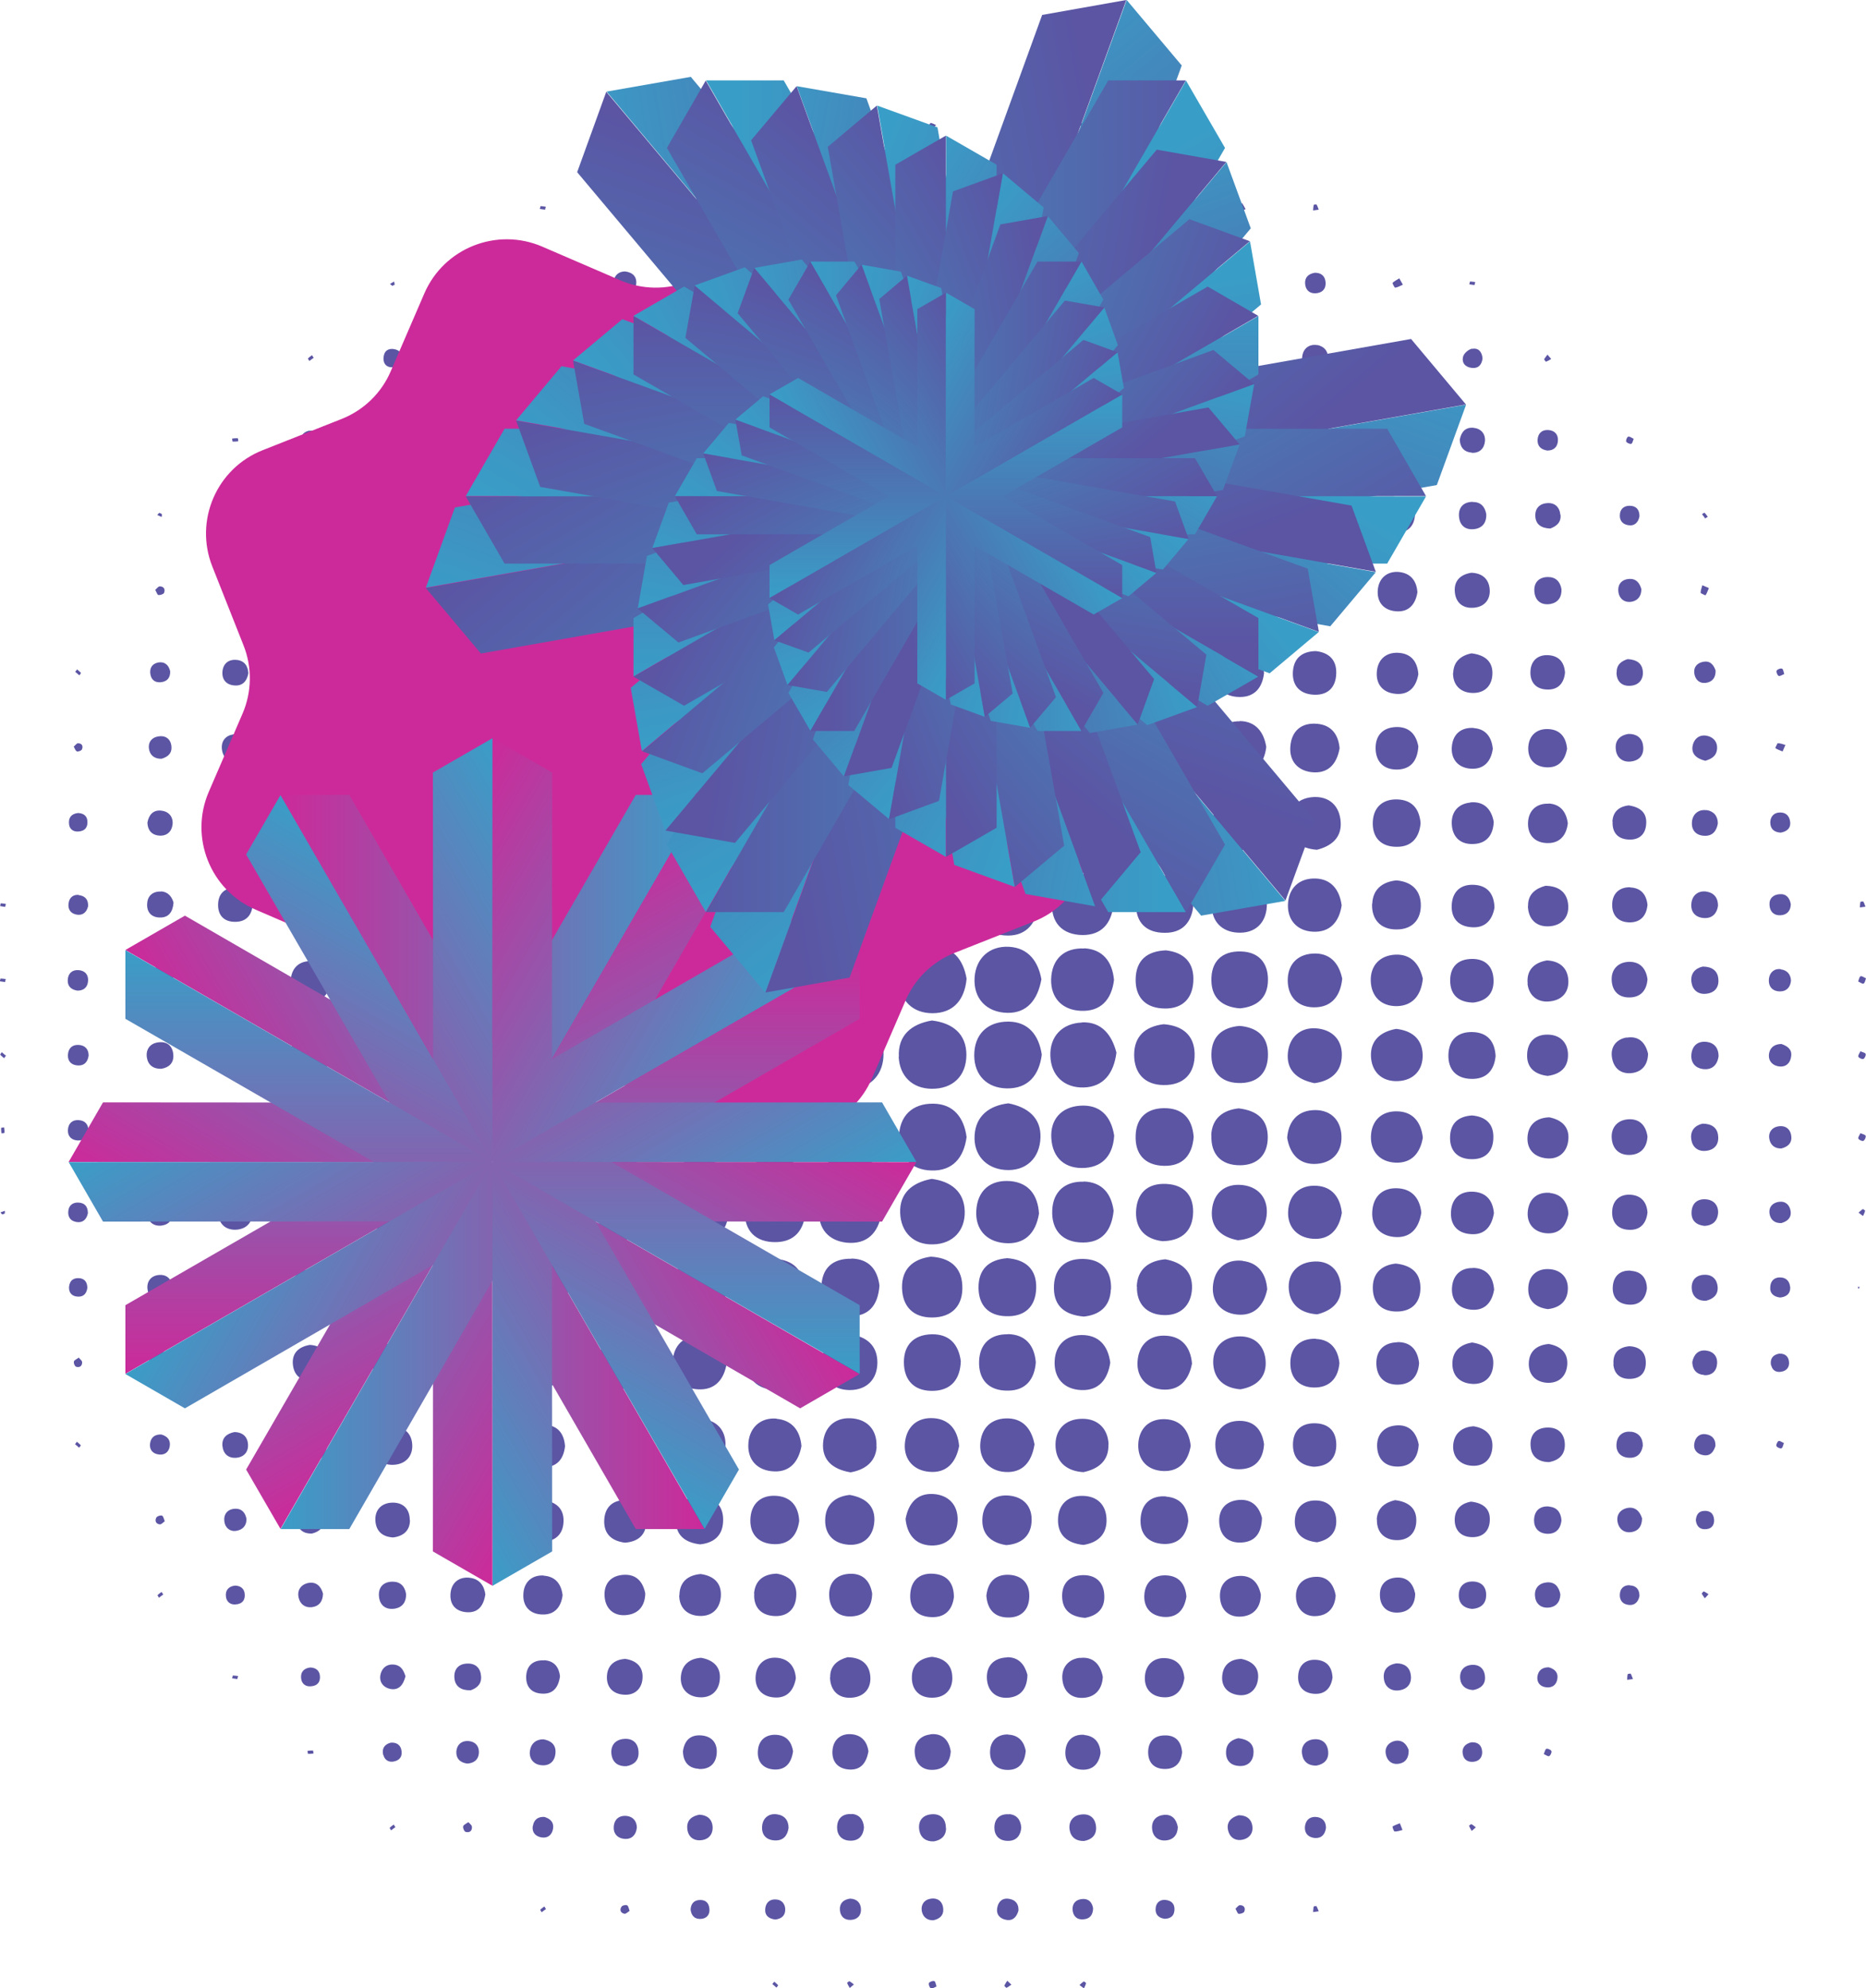<?xml version="1.0" encoding="UTF-8"?> <svg xmlns="http://www.w3.org/2000/svg" xmlns:xlink="http://www.w3.org/1999/xlink" id="Layer_1" width="100" height="106.58" viewBox="0 0 100 106.58"><defs><style>.cls-1{fill:url(#linear-gradient);}.cls-1,.cls-2,.cls-3,.cls-4,.cls-5,.cls-6,.cls-7,.cls-8,.cls-9,.cls-10,.cls-11,.cls-12,.cls-13,.cls-14,.cls-15,.cls-16,.cls-17,.cls-18,.cls-19,.cls-20,.cls-21,.cls-22,.cls-23,.cls-24,.cls-25,.cls-26,.cls-27,.cls-28,.cls-29,.cls-30,.cls-31,.cls-32,.cls-33,.cls-34,.cls-35,.cls-36,.cls-37,.cls-38,.cls-39,.cls-40,.cls-41,.cls-42,.cls-43,.cls-44,.cls-45,.cls-46,.cls-47,.cls-48,.cls-49,.cls-50,.cls-51,.cls-52,.cls-53,.cls-54,.cls-55,.cls-56,.cls-57,.cls-58,.cls-59,.cls-60,.cls-61,.cls-62,.cls-63,.cls-64,.cls-65,.cls-66,.cls-67,.cls-68,.cls-69,.cls-70,.cls-71,.cls-72,.cls-73,.cls-74,.cls-75,.cls-76,.cls-77,.cls-78{isolation:isolate;}.cls-1,.cls-2,.cls-3,.cls-4,.cls-5,.cls-6,.cls-7,.cls-8,.cls-9,.cls-10,.cls-11,.cls-12,.cls-13,.cls-14,.cls-15,.cls-16,.cls-17,.cls-18,.cls-19,.cls-20,.cls-21,.cls-22,.cls-23,.cls-24,.cls-25,.cls-26,.cls-27,.cls-28,.cls-29,.cls-30,.cls-31,.cls-32,.cls-33,.cls-34,.cls-35,.cls-36,.cls-37,.cls-38,.cls-39,.cls-40,.cls-41,.cls-42,.cls-43,.cls-44,.cls-45,.cls-46,.cls-47,.cls-48,.cls-49,.cls-50,.cls-51,.cls-52,.cls-53,.cls-54,.cls-55,.cls-56,.cls-57,.cls-58,.cls-59,.cls-60,.cls-61,.cls-62,.cls-63,.cls-64,.cls-65,.cls-66,.cls-67,.cls-68,.cls-69,.cls-70,.cls-71,.cls-72,.cls-73,.cls-74,.cls-75,.cls-76,.cls-77,.cls-78,.cls-79,.cls-80{stroke-width:0px;}.cls-2{fill:url(#linear-gradient-4);}.cls-3{fill:url(#linear-gradient-5);}.cls-4{fill:url(#linear-gradient-9);}.cls-5{fill:url(#linear-gradient-7);}.cls-6{fill:url(#linear-gradient-8);}.cls-7{fill:url(#linear-gradient-2);}.cls-8{fill:url(#linear-gradient-3);}.cls-9{fill:url(#linear-gradient-6);}.cls-10{fill:url(#linear-gradient-42);}.cls-11{fill:url(#linear-gradient-41);}.cls-12{fill:url(#linear-gradient-40);}.cls-13{fill:url(#linear-gradient-43);}.cls-14{fill:url(#linear-gradient-48);}.cls-15{fill:url(#linear-gradient-47);}.cls-16{fill:url(#linear-gradient-49);}.cls-17{fill:url(#linear-gradient-45);}.cls-18{fill:url(#linear-gradient-46);}.cls-19{fill:url(#linear-gradient-44);}.cls-20{fill:url(#linear-gradient-32);}.cls-21{fill:url(#linear-gradient-30);}.cls-22{fill:url(#linear-gradient-28);}.cls-23{fill:url(#linear-gradient-25);}.cls-24{fill:url(#linear-gradient-29);}.cls-25{fill:url(#linear-gradient-33);}.cls-26{fill:url(#linear-gradient-39);}.cls-27{fill:url(#linear-gradient-34);}.cls-28{fill:url(#linear-gradient-37);}.cls-29{fill:url(#linear-gradient-36);}.cls-30{fill:url(#linear-gradient-35);}.cls-31{fill:url(#linear-gradient-31);}.cls-32{fill:url(#linear-gradient-10);}.cls-33{fill:url(#linear-gradient-11);}.cls-34{fill:url(#linear-gradient-22);}.cls-35{fill:url(#linear-gradient-18);}.cls-36{fill:url(#linear-gradient-20);}.cls-37{fill:url(#linear-gradient-14);}.cls-38{fill:url(#linear-gradient-17);}.cls-39{fill:url(#linear-gradient-16);}.cls-40{fill:url(#linear-gradient-13);}.cls-41{fill:url(#linear-gradient-12);}.cls-42{fill:url(#linear-gradient-23);}.cls-43{fill:url(#linear-gradient-21);}.cls-44{fill:url(#linear-gradient-15);}.cls-45{fill:url(#linear-gradient-19);}.cls-46{fill:url(#linear-gradient-26);}.cls-47{fill:url(#linear-gradient-38);}.cls-48{fill:url(#linear-gradient-27);}.cls-49{fill:url(#linear-gradient-24);}.cls-50{fill:url(#linear-gradient-51);}.cls-51{fill:url(#linear-gradient-52);}.cls-52{fill:url(#linear-gradient-50);}.cls-53{fill:url(#linear-gradient-53);}.cls-54{fill:url(#linear-gradient-54);}.cls-55{fill:url(#linear-gradient-59);}.cls-56{fill:url(#linear-gradient-57);}.cls-57{fill:url(#linear-gradient-58);}.cls-58{fill:url(#linear-gradient-55);}.cls-59{fill:url(#linear-gradient-56);}.cls-60{fill:url(#linear-gradient-72);}.cls-61{fill:url(#linear-gradient-73);}.cls-62{fill:url(#linear-gradient-70);}.cls-63{fill:url(#linear-gradient-71);}.cls-64{fill:url(#linear-gradient-76);}.cls-65{fill:url(#linear-gradient-75);}.cls-66{fill:url(#linear-gradient-74);}.cls-67{fill:url(#linear-gradient-77);}.cls-68{fill:url(#linear-gradient-78);}.cls-69{fill:url(#linear-gradient-62);}.cls-70{fill:url(#linear-gradient-61);}.cls-71{fill:url(#linear-gradient-60);}.cls-72{fill:url(#linear-gradient-66);}.cls-73{fill:url(#linear-gradient-65);}.cls-74{fill:url(#linear-gradient-69);}.cls-75{fill:url(#linear-gradient-64);}.cls-76{fill:url(#linear-gradient-63);}.cls-77{fill:url(#linear-gradient-68);}.cls-78{fill:url(#linear-gradient-67);}.cls-79{fill:#5b55a4;}.cls-80{fill:#cc2a9a;}</style><linearGradient id="linear-gradient" x1="15.05" y1="239.9" x2="37.76" y2="239.9" gradientTransform="translate(0 292.33) scale(1 -1)" gradientUnits="userSpaceOnUse"><stop offset="0" stop-color="#cc2a9a"></stop><stop offset="1" stop-color="#399ec7"></stop></linearGradient><linearGradient id="linear-gradient-2" x1="38.7" y1="584.95" x2="61.41" y2="584.95" gradientTransform="translate(270.58 585.33) rotate(-30) scale(1 -1)" xlink:href="#linear-gradient"></linearGradient><linearGradient id="linear-gradient-3" x1="231.71" y1="871.95" x2="254.41" y2="871.95" gradientTransform="translate(651.43 703.78) rotate(-60) scale(1 -1)" xlink:href="#linear-gradient"></linearGradient><linearGradient id="linear-gradient-4" x1="542.35" y1="1024" x2="565.06" y2="1024" gradientTransform="translate(1040.47 615.95) rotate(-90) scale(1 -1)" xlink:href="#linear-gradient"></linearGradient><linearGradient id="linear-gradient-5" x1="887.41" y1="1000.35" x2="910.11" y2="1000.35" gradientTransform="translate(1333.48 345.35) rotate(-120) scale(1 -1)" xlink:href="#linear-gradient"></linearGradient><linearGradient id="linear-gradient-6" x1="1174.41" y1="807.35" x2="1197.11" y2="807.35" gradientTransform="translate(1451.93 -35.49) rotate(-150) scale(1 -1)" xlink:href="#linear-gradient"></linearGradient><linearGradient id="linear-gradient-7" x1="1326.45" y1="496.7" x2="1349.16" y2="496.7" gradientTransform="translate(1364.09 -424.54) rotate(-180) scale(1 -1)" xlink:href="#linear-gradient"></linearGradient><linearGradient id="linear-gradient-8" x1="1302.81" y1="151.65" x2="1325.51" y2="151.65" gradientTransform="translate(1093.5 -717.54) rotate(150) scale(1 -1)" xlink:href="#linear-gradient"></linearGradient><linearGradient id="linear-gradient-9" x1="1109.8" y1="-135.35" x2="1132.51" y2="-135.35" gradientTransform="translate(712.66 -835.99) rotate(120) scale(1 -1)" xlink:href="#linear-gradient"></linearGradient><linearGradient id="linear-gradient-10" x1="799.15" y1="-287.4" x2="821.86" y2="-287.4" gradientTransform="translate(323.61 -748.16) rotate(90) scale(1 -1)" xlink:href="#linear-gradient"></linearGradient><linearGradient id="linear-gradient-11" x1="454.1" y1="-263.75" x2="476.81" y2="-263.75" gradientTransform="translate(30.61 -477.56) rotate(60) scale(1 -1)" xlink:href="#linear-gradient"></linearGradient><linearGradient id="linear-gradient-12" x1="167.1" y1="-70.75" x2="189.81" y2="-70.75" gradientTransform="translate(-87.85 -96.72) rotate(30) scale(1 -1)" xlink:href="#linear-gradient"></linearGradient><linearGradient id="linear-gradient-13" x1="151.51" y1="542.66" x2="162.42" y2="542.66" gradientTransform="translate(1381.12 -558.33) rotate(-130) scale(2.59 -2.59)" gradientUnits="userSpaceOnUse"><stop offset="0" stop-color="#399ec7"></stop><stop offset="1" stop-color="#5b55a4"></stop></linearGradient><linearGradient id="linear-gradient-14" x1="569.51" y1="907.71" x2="580.42" y2="907.71" gradientTransform="translate(1112.56 -2538.68) rotate(170) scale(2.59 -2.59)" xlink:href="#linear-gradient-13"></linearGradient><linearGradient id="linear-gradient-15" x1="1094.65" y1="728.23" x2="1105.56" y2="728.23" gradientTransform="translate(-736.75 -3296.27) rotate(110) scale(2.59 -2.59)" xlink:href="#linear-gradient-13"></linearGradient><linearGradient id="linear-gradient-16" x1="1201.79" y1="183.71" x2="1212.7" y2="183.71" gradientTransform="translate(-2317.5 -2073.52) rotate(50) scale(2.59 -2.59)" xlink:href="#linear-gradient-13"></linearGradient><linearGradient id="linear-gradient-17" x1="783.79" y1="-181.33" x2="794.7" y2="-181.33" gradientTransform="translate(-2048.94 -93.17) rotate(-10) scale(2.59 -2.59)" xlink:href="#linear-gradient-13"></linearGradient><linearGradient id="linear-gradient-18" x1="258.65" y1="-1.86" x2="269.56" y2="-1.86" gradientTransform="translate(-199.63 664.42) rotate(-70) scale(2.59 -2.59)" xlink:href="#linear-gradient-13"></linearGradient><linearGradient id="linear-gradient-19" x1="151.79" y1="548.9" x2="162.7" y2="548.9" gradientTransform="translate(1347.21 -293.84) rotate(-120) scale(2.36 -2.36)" xlink:href="#linear-gradient-13"></linearGradient><linearGradient id="linear-gradient-20" x1="575.06" y1="910.59" x2="585.96" y2="910.59" gradientTransform="translate(1419.4 -2109.2) rotate(-180) scale(2.36 -2.36)" xlink:href="#linear-gradient-13"></linearGradient><linearGradient id="linear-gradient-21" x1="1099.92" y1="724.87" x2="1110.82" y2="724.87" gradientTransform="translate(-116.66 -3079.39) rotate(120) scale(2.36 -2.36)" xlink:href="#linear-gradient-13"></linearGradient><linearGradient id="linear-gradient-22" x1="1201.51" y1="177.47" x2="1212.42" y2="177.47" gradientTransform="translate(-1724.9 -2234.23) rotate(60) scale(2.36 -2.36)" xlink:href="#linear-gradient-13"></linearGradient><linearGradient id="linear-gradient-23" x1="778.25" y1="-184.21" x2="789.15" y2="-184.21" gradientTransform="translate(-1797.08 -418.87) scale(2.36 -2.36)" xlink:href="#linear-gradient-13"></linearGradient><linearGradient id="linear-gradient-24" x1="253.39" y1="1.5" x2="264.3" y2="1.5" gradientTransform="translate(-261.03 551.33) rotate(-60) scale(2.36 -2.36)" xlink:href="#linear-gradient-13"></linearGradient><linearGradient id="linear-gradient-25" x1="150.91" y1="555.72" x2="161.81" y2="555.72" gradientTransform="translate(1275.1 -62.39) rotate(-110) scale(2.14 -2.14)" xlink:href="#linear-gradient-13"></linearGradient><linearGradient id="linear-gradient-26" x1="580.52" y1="914.76" x2="591.42" y2="914.76" gradientTransform="translate(1626.3 -1676.25) rotate(-170) scale(2.14 -2.14)" xlink:href="#linear-gradient-13"></linearGradient><linearGradient id="linear-gradient-27" x1="1106.26" y1="722.23" x2="1117.17" y2="722.23" gradientTransform="translate(404.26 -2787.33) rotate(130) scale(2.14 -2.14)" xlink:href="#linear-gradient-13"></linearGradient><linearGradient id="linear-gradient-28" x1="1202.4" y1="170.66" x2="1213.3" y2="170.66" gradientTransform="translate(-1168.98 -2284.56) rotate(70) scale(2.14 -2.14)" xlink:href="#linear-gradient-13"></linearGradient><linearGradient id="linear-gradient-29" x1="772.79" y1="-188.39" x2="783.7" y2="-188.39" gradientTransform="translate(-1520.19 -670.7) rotate(10) scale(2.14 -2.14)" xlink:href="#linear-gradient-13"></linearGradient><linearGradient id="linear-gradient-30" x1="247.04" y1="4.14" x2="257.95" y2="4.14" gradientTransform="translate(-298.15 440.38) rotate(-50) scale(2.14 -2.14)" xlink:href="#linear-gradient-13"></linearGradient><linearGradient id="linear-gradient-31" x1="148.64" y1="562.93" x2="159.55" y2="562.93" gradientTransform="translate(1174 133.43) rotate(-100) scale(1.95 -1.95)" xlink:href="#linear-gradient-13"></linearGradient><linearGradient id="linear-gradient-32" x1="585.63" y1="920.33" x2="596.54" y2="920.33" gradientTransform="translate(1743.19 -1255.99) rotate(-160) scale(1.95 -1.95)" xlink:href="#linear-gradient-13"></linearGradient><linearGradient id="linear-gradient-33" x1="1113.64" y1="720.59" x2="1124.55" y2="720.59" gradientTransform="translate(824.52 -2443.63) rotate(140) scale(1.95 -1.95)" xlink:href="#linear-gradient-13"></linearGradient><linearGradient id="linear-gradient-34" x1="1204.66" y1="163.44" x2="1215.57" y2="163.44" gradientTransform="translate(-663.34 -2241.86) rotate(80) scale(1.95 -1.95)" xlink:href="#linear-gradient-13"></linearGradient><linearGradient id="linear-gradient-35" x1="767.67" y1="-193.95" x2="778.58" y2="-193.95" gradientTransform="translate(-1232.53 -852.44) rotate(20) scale(1.95 -1.95)" xlink:href="#linear-gradient-13"></linearGradient><linearGradient id="linear-gradient-36" x1="239.67" y1="5.79" x2="250.57" y2="5.79" gradientTransform="translate(-313.86 335.2) rotate(-40) scale(1.95 -1.95)" xlink:href="#linear-gradient-13"></linearGradient><linearGradient id="linear-gradient-37" x1="144.81" y1="570.31" x2="155.72" y2="570.31" gradientTransform="translate(1052.58 292.78) rotate(-90) scale(1.77 -1.77)" xlink:href="#linear-gradient-13"></linearGradient><linearGradient id="linear-gradient-38" x1="590.11" y1="927.34" x2="601.01" y2="927.34" gradientTransform="translate(1781.5 -861.28) rotate(-150) scale(1.77 -1.77)" xlink:href="#linear-gradient-13"></linearGradient><linearGradient id="linear-gradient-39" x1="1121.95" y1="720.21" x2="1132.85" y2="720.21" gradientTransform="translate(1146.52 -2069.57) rotate(150) scale(1.77 -1.77)" xlink:href="#linear-gradient-13"></linearGradient><linearGradient id="linear-gradient-40" x1="1208.49" y1="156.06" x2="1219.4" y2="156.06" gradientTransform="translate(-217.39 -2123.81) rotate(90) scale(1.77 -1.77)" xlink:href="#linear-gradient-13"></linearGradient><linearGradient id="linear-gradient-41" x1="763.2" y1="-200.96" x2="774.1" y2="-200.96" gradientTransform="translate(-946.31 -969.75) rotate(30) scale(1.77 -1.77)" xlink:href="#linear-gradient-13"></linearGradient><linearGradient id="linear-gradient-42" x1="231.36" y1="6.16" x2="242.26" y2="6.16" gradientTransform="translate(-311.33 238.55) rotate(-30) scale(1.77 -1.77)" xlink:href="#linear-gradient-13"></linearGradient><linearGradient id="linear-gradient-43" x1="139.25" y1="577.58" x2="150.16" y2="577.58" gradientTransform="translate(918.72 416.29) rotate(-80) scale(1.61 -1.61)" xlink:href="#linear-gradient-13"></linearGradient><linearGradient id="linear-gradient-44" x1="593.62" y1="935.78" x2="604.53" y2="935.78" gradientTransform="translate(1753.49 -501.85) rotate(-140) scale(1.61 -1.61)" xlink:href="#linear-gradient-13"></linearGradient><linearGradient id="linear-gradient-45" x1="1131.02" y1="721.39" x2="1141.92" y2="721.39" gradientTransform="translate(1375.74 -1683.85) rotate(160) scale(1.61 -1.61)" xlink:href="#linear-gradient-13"></linearGradient><linearGradient id="linear-gradient-46" x1="1214.05" y1="148.8" x2="1224.96" y2="148.8" gradientTransform="translate(163.23 -1947.72) rotate(100) scale(1.61 -1.61)" xlink:href="#linear-gradient-13"></linearGradient><linearGradient id="linear-gradient-47" x1="759.69" y1="-209.41" x2="770.59" y2="-209.41" gradientTransform="translate(-671.54 -1029.58) rotate(40) scale(1.61 -1.61)" xlink:href="#linear-gradient-13"></linearGradient><linearGradient id="linear-gradient-48" x1="222.29" y1="4.98" x2="233.19" y2="4.98" gradientTransform="translate(-293.8 152.42) rotate(-20) scale(1.61 -1.61)" xlink:href="#linear-gradient-13"></linearGradient><linearGradient id="linear-gradient-49" x1="131.85" y1="584.38" x2="142.75" y2="584.38" gradientTransform="translate(779.38 505.72) rotate(-70) scale(1.46 -1.46)" xlink:href="#linear-gradient-13"></linearGradient><linearGradient id="linear-gradient-50" x1="595.81" y1="945.6" x2="606.72" y2="945.6" gradientTransform="translate(1671.67 -184.49) rotate(-130) scale(1.46 -1.46)" xlink:href="#linear-gradient-13"></linearGradient><linearGradient id="linear-gradient-51" x1="1140.62" y1="724.41" x2="1151.52" y2="724.41" gradientTransform="translate(1520.08 -1302.34) rotate(170) scale(1.46 -1.46)" xlink:href="#linear-gradient-13"></linearGradient><linearGradient id="linear-gradient-52" x1="1221.46" y1="141.99" x2="1232.37" y2="141.99" gradientTransform="translate(476.19 -1729.99) rotate(110) scale(1.46 -1.46)" xlink:href="#linear-gradient-13"></linearGradient><linearGradient id="linear-gradient-53" x1="757.49" y1="-219.23" x2="768.4" y2="-219.23" gradientTransform="translate(-416.1 -1039.78) rotate(50) scale(1.46 -1.46)" xlink:href="#linear-gradient-13"></linearGradient><linearGradient id="linear-gradient-54" x1="212.69" y1="1.97" x2="223.59" y2="1.97" gradientTransform="translate(-264.51 78.08) rotate(-10) scale(1.46 -1.46)" xlink:href="#linear-gradient-13"></linearGradient><linearGradient id="linear-gradient-55" x1="122.52" y1="590.34" x2="133.43" y2="590.34" gradientTransform="translate(640.51 563.79) rotate(-60) scale(1.33 -1.33)" xlink:href="#linear-gradient-13"></linearGradient><linearGradient id="linear-gradient-56" x1="596.31" y1="956.66" x2="607.22" y2="956.66" gradientTransform="translate(1548.32 86.72) rotate(-120) scale(1.33 -1.33)" xlink:href="#linear-gradient-13"></linearGradient><linearGradient id="linear-gradient-57" x1="1150.44" y1="729.5" x2="1161.35" y2="729.5" gradientTransform="translate(1589.07 -938) rotate(-180) scale(1.33 -1.33)" xlink:href="#linear-gradient-13"></linearGradient><linearGradient id="linear-gradient-58" x1="1230.79" y1="136.03" x2="1241.69" y2="136.03" gradientTransform="translate(722 -1485.65) rotate(120) scale(1.33 -1.33)" xlink:href="#linear-gradient-13"></linearGradient><linearGradient id="linear-gradient-59" x1="757" y1="-230.29" x2="767.9" y2="-230.29" gradientTransform="translate(-185.81 -1008.58) rotate(60) scale(1.33 -1.33)" xlink:href="#linear-gradient-13"></linearGradient><linearGradient id="linear-gradient-60" x1="202.86" y1="-3.13" x2="213.77" y2="-3.13" gradientTransform="translate(-226.55 16.14) scale(1.33 -1.33)" xlink:href="#linear-gradient-13"></linearGradient><linearGradient id="linear-gradient-61" x1="111.28" y1="595.02" x2="122.18" y2="595.02" gradientTransform="translate(507.02 593.86) rotate(-50) scale(1.21 -1.21)" xlink:href="#linear-gradient-13"></linearGradient><linearGradient id="linear-gradient-62" x1="594.74" y1="968.73" x2="605.64" y2="968.73" gradientTransform="translate(1395.07 310.06) rotate(-110) scale(1.21 -1.21)" xlink:href="#linear-gradient-13"></linearGradient><linearGradient id="linear-gradient-63" x1="1160.11" y1="736.9" x2="1171.02" y2="736.9" gradientTransform="translate(1593.32 -600.92) rotate(-170) scale(1.21 -1.21)" xlink:href="#linear-gradient-13"></linearGradient><linearGradient id="linear-gradient-64" x1="1242.03" y1="131.36" x2="1252.94" y2="131.36" gradientTransform="translate(903.51 -1228.1) rotate(130) scale(1.21 -1.21)" xlink:href="#linear-gradient-13"></linearGradient><linearGradient id="linear-gradient-65" x1="758.57" y1="-242.36" x2="769.48" y2="-242.36" gradientTransform="translate(15.45 -944.29) rotate(70) scale(1.21 -1.21)" xlink:href="#linear-gradient-13"></linearGradient><linearGradient id="linear-gradient-66" x1="193.19" y1="-10.53" x2="204.1" y2="-10.53" gradientTransform="translate(-182.79 -33.31) rotate(10) scale(1.21 -1.21)" xlink:href="#linear-gradient-13"></linearGradient><linearGradient id="linear-gradient-67" x1="98.21" y1="597.93" x2="109.11" y2="597.93" gradientTransform="translate(382.76 599.71) rotate(-40) scale(1.1 -1.1)" xlink:href="#linear-gradient-13"></linearGradient><linearGradient id="linear-gradient-68" x1="590.73" y1="981.51" x2="601.63" y2="981.51" gradientTransform="translate(1222.62 485.82) rotate(-100) scale(1.1 -1.1)" xlink:href="#linear-gradient-13"></linearGradient><linearGradient id="linear-gradient-69" x1="1169.17" y1="746.76" x2="1180.08" y2="746.76" gradientTransform="translate(1543.91 -298.47) rotate(-160) scale(1.1 -1.1)" xlink:href="#linear-gradient-13"></linearGradient><linearGradient id="linear-gradient-70" x1="1255.1" y1="128.44" x2="1266.01" y2="128.44" gradientTransform="translate(1025.34 -968.86) rotate(140) scale(1.1 -1.1)" xlink:href="#linear-gradient-13"></linearGradient><linearGradient id="linear-gradient-71" x1="762.58" y1="-255.14" x2="773.49" y2="-255.14" gradientTransform="translate(185.48 -854.97) rotate(80) scale(1.1 -1.1)" xlink:href="#linear-gradient-13"></linearGradient><linearGradient id="linear-gradient-72" x1="184.13" y1="-20.39" x2="195.04" y2="-20.39" gradientTransform="translate(-135.81 -70.68) rotate(20) scale(1.1 -1.1)" xlink:href="#linear-gradient-13"></linearGradient><linearGradient id="linear-gradient-73" x1="83.49" y1="598.6" x2="94.39" y2="598.6" gradientTransform="translate(270.58 585.33) rotate(-30) scale(1 -1)" xlink:href="#linear-gradient-13"></linearGradient><linearGradient id="linear-gradient-74" x1="583.94" y1="994.59" x2="594.85" y2="994.59" gradientTransform="translate(1040.47 615.95) rotate(-90) scale(1 -1)" xlink:href="#linear-gradient-13"></linearGradient><linearGradient id="linear-gradient-75" x1="1177.11" y1="759.18" x2="1188.01" y2="759.18" gradientTransform="translate(1451.93 -35.49) rotate(-150) scale(1 -1)" xlink:href="#linear-gradient-13"></linearGradient><linearGradient id="linear-gradient-76" x1="1269.82" y1="127.78" x2="1280.72" y2="127.78" gradientTransform="translate(1093.5 -717.54) rotate(150) scale(1 -1)" xlink:href="#linear-gradient-13"></linearGradient><linearGradient id="linear-gradient-77" x1="769.36" y1="-268.21" x2="780.27" y2="-268.21" gradientTransform="translate(323.61 -748.16) rotate(90) scale(1 -1)" xlink:href="#linear-gradient-13"></linearGradient><linearGradient id="linear-gradient-78" x1="176.2" y1="-32.8" x2="187.11" y2="-32.8" gradientTransform="translate(-87.85 -96.72) rotate(30) scale(1 -1)" xlink:href="#linear-gradient-13"></linearGradient></defs><path class="cls-79" d="m51.8,60.95c-.15,1.1-.74,1.83-1.9,1.79-1.05-.03-1.72-.71-1.72-1.77,0-1.14.71-1.84,1.86-1.81,1.05.02,1.62.73,1.76,1.79Zm2.25-6.19c-1.14-.01-1.85.69-1.84,1.83.01,1.05.69,1.73,1.74,1.75,1.15.02,1.74-.71,1.88-1.81-.16-1.06-.73-1.76-1.78-1.77Zm-5.89,1.88c.05,1.04.73,1.71,1.77,1.72,1.13.01,1.85-.68,1.86-1.81,0-1.14-.75-1.72-1.85-1.85-1.11.19-1.83.8-1.77,1.95Zm1.82-5.91c-1.14.02-1.84.73-1.79,1.87.04,1.04.73,1.71,1.78,1.71,1.15,0,1.73-.75,1.83-1.85-.18-1.05-.76-1.74-1.82-1.73Zm-1.74,14.29c.04,1.04.73,1.72,1.78,1.68,1.04-.03,1.71-.73,1.68-1.78-.03-1.05-.74-1.6-1.77-1.73-1.03.19-1.73.76-1.69,1.82Zm3.99-4.17c-.07,1.05.61,1.78,1.62,1.86,1.13.09,1.88-.63,1.91-1.75.03-1.05-.69-1.62-1.72-1.82-1.03.12-1.75.68-1.81,1.71Zm-6.61-1.66c-1.05-.03-1.76.65-1.8,1.66-.05,1.12.67,1.86,1.79,1.85,1.04,0,1.6-.73,1.76-1.75-.15-1.02-.71-1.73-1.75-1.76Zm12.36-4.38c-1.05.04-1.73.74-1.69,1.79.03,1.04.73,1.72,1.79,1.69,1.05-.03,1.61-.75,1.75-1.87-.24-.92-.77-1.66-1.84-1.62Zm-14.18,1.6c-.09,1.12.62,1.85,1.72,1.92,1.03.06,1.74-.63,1.82-1.63.1-1.13-.64-1.74-1.71-1.96-1.03.11-1.76.66-1.83,1.67Zm10.28-5.66c-1.06-.06-1.78.62-1.85,1.64-.08,1.13.64,1.88,1.76,1.9,1.05.02,1.62-.7,1.82-1.8-.17-.93-.68-1.68-1.73-1.74Zm-10.27,1.64c-.09,1.05.57,1.77,1.58,1.88,1.13.11,1.87-.59,1.93-1.7.05-1.05-.66-1.62-1.68-1.84-1.03.09-1.75.64-1.84,1.67Zm6.2-5.63c-1.05-.03-1.75.64-1.78,1.69-.03,1.05.64,1.75,1.69,1.78,1.06.04,1.63-.66,1.83-1.7-.13-1.03-.68-1.74-1.73-1.77Zm-1.67,22.27c.02,1,.6,1.59,1.6,1.59,1.09,0,1.69-.65,1.63-1.73-.05-1-.7-1.48-1.69-1.53-.97.13-1.56.67-1.54,1.67Zm9.73-5.69c-1-.03-1.64.54-1.68,1.53-.05,1.09.57,1.74,1.66,1.73,1.01,0,1.52-.63,1.63-1.7-.12-.89-.59-1.54-1.61-1.57Zm-3.92-.03c-1.08-.09-1.77.51-1.83,1.58-.06.99.52,1.65,1.5,1.74,1.08.1,1.69-.52,1.86-1.58-.06-.98-.54-1.65-1.53-1.74Zm-8.42,0c-1.07-.1-1.76.49-1.83,1.56-.07.98.5,1.64,1.48,1.74,1.08.1,1.68-.51,1.86-1.56-.05-.98-.52-1.65-1.51-1.74Zm-4.18.03c-1-.01-1.61.55-1.64,1.55-.03,1.09.59,1.71,1.68,1.69,1-.02,1.5-.65,1.58-1.64-.1-.98-.61-1.59-1.62-1.6Zm16.3-4.07c-.98.08-1.57.74-1.51,1.73.06,1.08.75,1.68,1.83,1.6.99-.08,1.48-.75,1.54-1.73-.17-1.06-.77-1.69-1.86-1.6Zm-14.67,1.7c0-1.08-.64-1.71-1.71-1.69-.98.02-1.59.64-1.6,1.62,0,1.08.65,1.63,1.69,1.72,1-.13,1.62-.66,1.63-1.65Zm17.6-4.43c0,1,.58,1.61,1.57,1.62,1.09.02,1.7-.62,1.67-1.7-.03-1-.68-1.49-1.66-1.56-.98.12-1.58.64-1.58,1.64Zm-19.1-1.66c-1.08-.09-1.77.52-1.83,1.6-.06.99.53,1.65,1.51,1.73,1.08.09,1.69-.54,1.86-1.59-.06-.99-.55-1.65-1.54-1.73Zm16.43-4.04c-1.08-.05-1.75.57-1.78,1.66-.02.99.59,1.63,1.57,1.68,1.08.06,1.67-.59,1.8-1.65-.09-1-.61-1.65-1.6-1.7Zm-18.24,1.55c-.06,1.07.54,1.74,1.62,1.78.99.03,1.63-.56,1.69-1.53.07-1.07-.56-1.67-1.67-1.81-.91.1-1.58.58-1.64,1.57Zm18.22-5.54c-1-.05-1.65.51-1.71,1.51-.07,1.08.54,1.75,1.64,1.76,1.01,0,1.53-.61,1.65-1.6-.07-.99-.58-1.62-1.58-1.67Zm-3.95-.03c-1.08-.09-1.76.52-1.83,1.59-.06.99.53,1.65,1.51,1.73,1.08.09,1.68-.54,1.85-1.59-.06-.99-.55-1.65-1.54-1.73Zm-10.24,1.56c-.05,1.07.57,1.74,1.65,1.76.99.02,1.62-.58,1.67-1.56.06-1.08-.58-1.66-1.69-1.8-.92.11-1.59.6-1.63,1.59Zm-2.31-1.52c-1-.03-1.63.53-1.68,1.52-.05,1.08.56,1.73,1.65,1.72,1,0,1.52-.63,1.62-1.69-.11-.88-.58-1.53-1.6-1.56Zm23.33,9.64c-.02.94.5,1.52,1.43,1.55,1.03.04,1.62-.53,1.6-1.57-.01-.95-.6-1.41-1.52-1.49-.93.08-1.49.56-1.51,1.5Zm-31.49-1.48c-.93.03-1.48.57-1.47,1.51,0,1.03.62,1.58,1.64,1.52.93-.06,1.38-.67,1.41-1.69-.15-.8-.63-1.36-1.57-1.33Zm4.16-4.06c-1.02-.03-1.62.5-1.63,1.54-.01.93.51,1.5,1.45,1.54,1.03.05,1.57-.52,1.66-1.61-.09-.83-.52-1.43-1.48-1.46Zm23.27,1.52c-.02.92.47,1.5,1.39,1.57.99.08,1.64-.41,1.7-1.43.06-1-.47-1.57-1.47-1.68-1,.04-1.6.52-1.62,1.54Zm7.09.05c.01-.93-.51-1.51-1.45-1.53-1.03-.03-1.61.55-1.58,1.58.02.94.61,1.4,1.53,1.47.93-.09,1.49-.57,1.5-1.51Zm-5.4-5.58c-1-.07-1.64.44-1.67,1.47-.03,1.02.54,1.59,1.56,1.58.93,0,1.42-.56,1.51-1.46-.03-.93-.47-1.53-1.4-1.59Zm-26.58,1.44c-.03,1.01.51,1.6,1.53,1.61.92,0,1.48-.51,1.52-1.44.04-1.02-.53-1.54-1.6-1.64-.81.1-1.42.53-1.45,1.47Zm1.51,6.6c-.92,0-1.47.51-1.52,1.43-.05,1,.45,1.62,1.47,1.66,1.01.04,1.54-.52,1.64-1.52-.07-.99-.57-1.57-1.59-1.57Zm20.69-12.43c-1-.08-1.65.42-1.69,1.45-.04,1.01.52,1.6,1.54,1.6.93,0,1.42-.54,1.53-1.44-.02-.93-.46-1.54-1.39-1.61Zm-4.16-.02c-.91-.03-1.5.46-1.57,1.38-.08.98.4,1.64,1.42,1.71,1,.07,1.57-.46,1.69-1.46-.04-.99-.51-1.6-1.53-1.63Zm-16.41,16.86c-1.02-.05-1.63.48-1.65,1.52-.01,1.03.58,1.58,1.61,1.56.94-.02,1.41-.59,1.49-1.52-.05-.92-.51-1.51-1.45-1.56Zm24.75,0c-.92.02-1.46.54-1.49,1.46-.04,1,.49,1.6,1.5,1.63,1.01.03,1.53-.55,1.61-1.55-.08-1-.6-1.56-1.62-1.54Zm2.57,1.45c-.04,1.02.52,1.62,1.55,1.61.93-.01,1.47-.57,1.47-1.5,0-.94-.54-1.43-1.56-1.55-.8.09-1.43.5-1.47,1.45Zm-13.42-16.78c-.01-.92-.52-1.48-1.44-1.52-1-.05-1.62.46-1.66,1.48-.04,1.01.53,1.55,1.63,1.64.87-.1,1.48-.57,1.47-1.6Zm2.52,27.45c-.93-.02-1.51.5-1.55,1.43-.04,1.02.53,1.61,1.56,1.59.94-.01,1.41-.6,1.48-1.52-.08-.92-.56-1.49-1.5-1.51Zm-4.09,0c-.94.02-1.49.56-1.49,1.49,0,1.03.61,1.59,1.63,1.54.94-.05,1.39-.66,1.42-1.59-.12-.91-.62-1.46-1.56-1.44Zm.1-32.96c-1.03-.03-1.61.54-1.59,1.57.02.94.59,1.46,1.53,1.45.94,0,1.43-.56,1.52-1.49-.06-.92-.52-1.51-1.46-1.54Zm-12.44,24.9c-1.01-.04-1.6.51-1.61,1.53,0,.92.51,1.48,1.44,1.52,1.02.04,1.54-.53,1.63-1.51-.07-.93-.53-1.5-1.46-1.54Zm26.34,1.7c.09-1-.4-1.65-1.43-1.7-1.01-.05-1.6.5-1.62,1.53-.01.93.53,1.43,1.42,1.54.93-.02,1.54-.44,1.63-1.37Zm-23.93,3.79c-.02,1.01.53,1.59,1.55,1.59.92,0,1.47-.54,1.5-1.46.03-1.02-.55-1.54-1.54-1.61-.93.09-1.49.56-1.51,1.49Zm5.63-1.48c-1.03-.02-1.61.53-1.61,1.56,0,.94.53,1.49,1.47,1.52,1.03.03,1.56-.54,1.64-1.64-.1-.83-.54-1.43-1.5-1.45Zm-3.99-24.89c-1-.05-1.62.48-1.63,1.5-.01,1.02.58,1.57,1.59,1.54.93-.02,1.39-.59,1.47-1.5-.06-.91-.51-1.5-1.44-1.54Zm5.46,1.69c.08-1.01-.42-1.66-1.46-1.7-1.02-.04-1.61.52-1.61,1.56,0,.94.54,1.44,1.45,1.54.94-.02,1.55-.45,1.62-1.39Zm5.34,24.79c.02.92.54,1.46,1.46,1.49,1,.04,1.6-.49,1.63-1.5.03-1.01-.55-1.53-1.55-1.61-1,.08-1.56.6-1.54,1.62Zm7.1.06c.04-1.01-.48-1.63-1.51-1.64-1.02-.01-1.57.58-1.55,1.6.02.94.59,1.4,1.6,1.49.8-.08,1.41-.5,1.45-1.45Zm1.39-.16c-.03.92.52,1.5,1.42,1.53.91.04,1.49-.52,1.53-1.42.04-.92-.54-1.41-1.43-1.57-.9.08-1.5.54-1.53,1.46Zm5.67-1.38c-.93-.1-1.53.45-1.6,1.37-.06.84.46,1.42,1.28,1.51.93.1,1.45-.47,1.63-1.35-.06-.85-.49-1.43-1.31-1.52Zm5.26,1.4c-.05-.91-.64-1.46-1.56-1.35-.81.09-1.31.67-1.23,1.51.08.81.64,1.25,1.52,1.31.73-.18,1.31-.62,1.27-1.46Zm-34.29-26.35c-.91-.05-1.5.5-1.55,1.4-.05.91.5,1.49,1.4,1.55.91.06,1.41-.52,1.58-1.4-.07-.9-.52-1.5-1.43-1.55Zm-5.51,30.4c.02.92.61,1.48,1.53,1.4.81-.07,1.33-.64,1.28-1.48-.05-.83-.61-1.27-1.5-1.36-.74.16-1.32.59-1.31,1.43Zm5.44-5.5c-.91,0-1.48.56-1.48,1.47,0,.91.56,1.47,1.46,1.48.91,0,1.39-.58,1.51-1.47-.11-.89-.58-1.48-1.5-1.48Zm-5.48,1.35c-.06.92.49,1.52,1.41,1.56.84.04,1.4-.5,1.47-1.32.07-.93-.51-1.43-1.46-1.6-.75.12-1.35.53-1.41,1.36Zm-2.91-1.26c-.85-.03-1.4.5-1.43,1.34-.03.85.5,1.4,1.34,1.43.85.04,1.32-.51,1.46-1.35-.09-.83-.52-1.39-1.37-1.42Zm37.33-28.96c-.84-.01-1.4.52-1.42,1.34-.03.92.55,1.5,1.47,1.47.83-.03,1.27-.6,1.37-1.43-.13-.82-.58-1.38-1.42-1.39Zm-3.9-.03c-.93-.09-1.53.46-1.59,1.38-.06.84.48,1.41,1.29,1.5.93.1,1.44-.48,1.62-1.37-.06-.85-.5-1.43-1.32-1.51Zm-4.61-.03c-.83.03-1.37.57-1.4,1.4-.03.93.53,1.52,1.45,1.54.93.02,1.41-.58,1.52-1.49-.14-.91-.63-1.49-1.57-1.45Zm12.63,24.96c-.91-.06-1.5.5-1.53,1.4-.03.83.51,1.38,1.32,1.44.92.07,1.41-.51,1.56-1.39-.09-.84-.53-1.4-1.35-1.45Zm-2.67,1.45c.03-.84-.49-1.4-1.31-1.49-.93-.1-1.55.43-1.63,1.34-.09.93.49,1.45,1.39,1.62.91-.08,1.51-.54,1.55-1.47Zm-30.31,6.59c-.92-.05-1.51.51-1.53,1.43-.02.84.52,1.39,1.34,1.44.93.06,1.42-.53,1.56-1.42-.1-.84-.55-1.41-1.37-1.46Zm3.97-.03c-.84-.04-1.4.48-1.5,1.29-.11.93.43,1.54,1.33,1.63.92.09,1.44-.49,1.62-1.38-.07-.91-.53-1.51-1.46-1.55Zm-9.56-6.49c.07.91.69,1.44,1.61,1.36.81-.08,1.34-.63,1.32-1.47-.03-.93-.62-1.39-1.52-1.48-.9.17-1.48.67-1.41,1.6Zm-4.35-.15c-.02.85.5,1.41,1.32,1.45.92.05,1.51-.53,1.5-1.45-.01-.84-.58-1.28-1.48-1.4-.73.15-1.32.55-1.34,1.41Zm26.36-26.35c-.92-.02-1.49.54-1.52,1.45-.03.92.54,1.49,1.45,1.52.92.03,1.41-.55,1.55-1.45-.09-.9-.56-1.49-1.48-1.51Zm-9.94,34.44c0,.91.56,1.48,1.47,1.49.91,0,1.48-.56,1.49-1.47,0-.92-.58-1.4-1.47-1.52-.9.11-1.49.58-1.49,1.5Zm0-32.99c-.02.92.54,1.49,1.44,1.51.91.03,1.49-.54,1.52-1.44.03-.92-.55-1.41-1.45-1.55-.89.1-1.49.56-1.51,1.48Zm5.83,42.81c.85.03,1.39-.5,1.43-1.33.03-.84-.49-1.39-1.33-1.43-.85-.04-1.31.51-1.46,1.34.08.82.52,1.39,1.36,1.42Zm-8.37-44.24c-.84-.02-1.39.51-1.47,1.33-.08.92.46,1.53,1.37,1.6.93.07,1.43-.52,1.59-1.42-.1-.9-.56-1.49-1.49-1.51Zm-3.89.04c-.92-.09-1.52.46-1.58,1.37-.06.84.47,1.41,1.29,1.49.93.1,1.44-.48,1.62-1.36-.06-.84-.5-1.42-1.32-1.5Zm-4.09.03c-.84-.06-1.41.46-1.48,1.26-.08.91.48,1.51,1.39,1.53.83.02,1.29-.54,1.42-1.36-.08-.82-.52-1.37-1.34-1.43Zm24.41,32.89c-.84.01-1.39.55-1.43,1.38-.05.93.5,1.53,1.42,1.57.94.04,1.42-.56,1.56-1.47-.12-.91-.61-1.49-1.55-1.48Zm16.94-11.99c-.85-.03-1.39.5-1.42,1.33-.03.84.5,1.39,1.33,1.42.85.03,1.31-.51,1.45-1.34-.09-.82-.52-1.39-1.36-1.41Zm-4.48,2.82c.93,0,1.51-.57,1.48-1.49-.03-.92-.65-1.47-1.58-1.39-.82.07-1.27.65-1.33,1.48.14.82.59,1.39,1.43,1.4Zm-7.88,9.21c-.92-.08-1.52.48-1.57,1.4-.05.84.5,1.41,1.31,1.48.93.08,1.44-.5,1.61-1.39-.07-.85-.52-1.43-1.34-1.49Zm5.3,1.44c-.02-.92-.62-1.48-1.54-1.4-.81.07-1.33.65-1.27,1.49.06.83.62,1.27,1.45,1.34.82-.14,1.38-.6,1.36-1.44Zm-34.29-30.37c-.92-.04-1.5.52-1.52,1.44-.01.83.53,1.39,1.35,1.43.93.05,1.41-.54,1.55-1.42-.11-.84-.55-1.41-1.38-1.44Zm-1.56,18.36c.06.9.64,1.45,1.55,1.4.9-.05,1.45-.64,1.4-1.55-.05-.91-.65-1.37-1.65-1.44-.76.2-1.37.66-1.31,1.59Zm-4.34-.09c0,.91.58,1.49,1.5,1.44.9-.05,1.45-.66,1.35-1.58-.08-.81-.66-1.24-1.49-1.3-.81.15-1.37.61-1.36,1.44Zm.05-16.78c.03.84.58,1.36,1.43,1.33.84-.03,1.36-.58,1.33-1.42-.03-.84-.59-1.28-1.42-1.36-.83.15-1.38.61-1.34,1.46Zm11.19,33.33c.03-.85-.5-1.4-1.34-1.43-.85-.03-1.4.5-1.43,1.34-.03.85.51,1.31,1.35,1.46.83-.09,1.39-.52,1.42-1.37Zm34.59-20.88c.03.84.58,1.37,1.43,1.34.84-.03,1.37-.58,1.34-1.43-.03-.85-.59-1.28-1.42-1.37-.83.15-1.38.61-1.35,1.46Zm-1.57.12c.09-.93-.45-1.54-1.37-1.61-.84-.06-1.42.47-1.51,1.29-.1.94.47,1.45,1.42,1.65.76-.1,1.38-.49,1.46-1.33Zm-30.28,19.31c-.84-.07-1.43.45-1.51,1.27-.09.93.47,1.53,1.39,1.56.84.03,1.3-.53,1.45-1.36-.07-.83-.51-1.39-1.34-1.46Zm20.72-33.4c-.91.04-1.46.62-1.42,1.53.04.9.62,1.46,1.53,1.42.91-.03,1.37-.63,1.45-1.53-.16-.89-.65-1.47-1.57-1.42Zm4.12.04c-.93,0-1.51.58-1.47,1.5.04.92.66,1.47,1.59,1.38.82-.08,1.26-.66,1.32-1.49-.14-.82-.6-1.38-1.44-1.38Zm5.39,1.42c-.04-.91-.63-1.46-1.55-1.37-.81.08-1.32.66-1.24,1.5.07.82.63,1.25,1.51,1.32.73-.18,1.32-.61,1.28-1.45Zm-42.77,3c-.84-.01-1.4.52-1.43,1.35-.03.93.55,1.5,1.48,1.47.83-.03,1.28-.6,1.37-1.43-.13-.83-.58-1.38-1.42-1.39Zm2.91,1.48c.05.92.66,1.46,1.58,1.4.82-.05,1.35-.6,1.35-1.44,0-.93-.59-1.41-1.58-1.53-.78.19-1.41.64-1.36,1.58Zm14.98,28.98c.05-.92-.5-1.51-1.41-1.54-.84-.03-1.39.51-1.45,1.32-.07.93.52,1.42,1.47,1.58.75-.13,1.35-.54,1.4-1.37Zm3.1-1.54c-.92-.08-1.52.47-1.58,1.39-.05.84.49,1.41,1.3,1.48.93.09,1.44-.49,1.61-1.38-.07-.84-.51-1.42-1.33-1.49Zm14.87-27.47c0,.84.54,1.39,1.37,1.44.93.06,1.53-.49,1.58-1.41.05-.94-.55-1.43-1.46-1.56-.91.12-1.49.6-1.49,1.54Zm-37.32,7.91c-.07.92.49,1.51,1.4,1.55.84.04,1.4-.5,1.46-1.31.07-.92-.51-1.43-1.39-1.58-.84.08-1.41.52-1.47,1.34Zm34.72-21.79c-.83.03-1.37.57-1.35,1.4.02.92.61,1.47,1.53,1.39.81-.07,1.25-.65,1.29-1.47-.17-.81-.63-1.35-1.47-1.31Zm-5.77,1.25c-.09.91.46,1.51,1.36,1.57.83.06,1.39-.47,1.48-1.27.09-.92-.48-1.42-1.35-1.6-.83.06-1.41.5-1.48,1.31Zm-2.47-1.29c-.92-.08-1.52.47-1.57,1.38-.05.84.49,1.4,1.3,1.48.93.09,1.44-.49,1.6-1.37-.07-.84-.51-1.42-1.33-1.49Zm20.7,16.54c-.84.03-1.37.58-1.34,1.42.03.84.58,1.36,1.42,1.34.84-.03,1.28-.59,1.37-1.47-.17-.75-.6-1.32-1.46-1.29Zm-4.28-.06c-.93-.02-1.52.54-1.51,1.46.01.92.62,1.48,1.55,1.42.83-.05,1.28-.63,1.37-1.53-.15-.73-.56-1.33-1.41-1.35Zm-16.46,24.92c-.92-.04-1.5.51-1.53,1.43-.02.83.52,1.39,1.34,1.44.93.06,1.42-.53,1.57-1.48-.14-.75-.55-1.35-1.38-1.39Zm5.35,1.4c-.03-.84-.57-1.39-1.41-1.38-.93,0-1.5.61-1.43,1.54.06.83.65,1.27,1.49,1.32.82-.17,1.37-.63,1.34-1.48Zm3.02-1.36c-.85-.03-1.4.51-1.43,1.35-.03.85.5,1.4,1.35,1.43.85.03,1.32-.52,1.46-1.35-.09-.83-.53-1.4-1.38-1.43Zm-30.46-23.53c0,.91.56,1.48,1.47,1.49.91,0,1.48-.56,1.49-1.47,0-.92-.58-1.4-1.47-1.52-.89.11-1.49.58-1.49,1.5Zm-3.06-1.41c-.81.08-1.34.65-1.28,1.48.06.91.66,1.45,1.57,1.36.81-.08,1.25-.65,1.31-1.49-.18-.87-.68-1.45-1.6-1.35Zm19.59-15.16c-.05.93.51,1.51,1.43,1.54.84.02,1.4-.52,1.44-1.35.06-.93-.53-1.43-1.42-1.57-.84.1-1.42.55-1.46,1.38Zm-2.9-1.34c-.92-.02-1.51.55-1.49,1.46.02.91.63,1.47,1.55,1.4.82-.06,1.26-.63,1.34-1.46-.12-.82-.57-1.38-1.4-1.4Zm24.93,12.46c-.91-.04-1.49.52-1.51,1.43-.01.83.52,1.38,1.34,1.42.92.05,1.41-.54,1.54-1.41-.11-.83-.55-1.4-1.37-1.44Zm-30.44-11.13c-.07.85.45,1.43,1.27,1.51.93.09,1.53-.47,1.56-1.4.03-.84-.54-1.31-1.36-1.46-.83.07-1.4.51-1.47,1.34Zm-4,.06c-.03.85.5,1.4,1.34,1.43.85.03,1.4-.5,1.43-1.34.03-.85-.51-1.32-1.35-1.46-.83.09-1.39.52-1.42,1.37Zm-2.63-1.24c-.78,0-1.28.45-1.3,1.23-.03.87.49,1.38,1.36,1.35.78-.03,1.18-.54,1.23-1.31-.09-.78-.51-1.26-1.29-1.26Zm40.07,13.67c-.03.85.47,1.38,1.32,1.37.86,0,1.34-.56,1.29-1.41-.05-.76-.56-1.16-1.31-1.22-.76.08-1.26.49-1.29,1.25Zm-49.82,3.98c-.06.85.42,1.39,1.28,1.43.77.03,1.28-.44,1.34-1.19.07-.85-.43-1.33-1.27-1.45-.77.06-1.29.45-1.34,1.21Zm.05-8.36c-.03.77.39,1.27,1.16,1.31.86.05,1.37-.42,1.36-1.29,0-.78-.48-1.18-1.25-1.25-.77.05-1.24.44-1.27,1.22Zm9.82,32.1c-.77-.08-1.32.33-1.41,1.11-.1.87.36,1.42,1.23,1.46.78.04,1.22-.43,1.35-1.21-.02-.77-.4-1.29-1.17-1.37Zm-7.24-19.53c.02-.86-.49-1.38-1.35-1.38-.77,0-1.26.49-1.29,1.26-.03.86.5,1.31,1.32,1.4.79-.09,1.29-.51,1.31-1.28Zm40.14-21.87c-.78-.04-1.3.42-1.35,1.19-.06.87.44,1.4,1.32,1.4.79,0,1.2-.5,1.29-1.28-.07-.78-.47-1.27-1.26-1.31Zm-3.97-4.37c-.76-.06-1.3.33-1.38,1.1-.09.86.36,1.4,1.23,1.43.78.03,1.21-.43,1.33-1.26-.05-.68-.39-1.21-1.18-1.27Zm-4.41-.03c-.78-.06-1.32.37-1.39,1.15-.08.87.4,1.42,1.28,1.44.79.02,1.22-.46,1.33-1.25-.04-.77-.43-1.28-1.21-1.34Zm-5.45,1.2c-.05.85.45,1.39,1.31,1.41.77.02,1.28-.46,1.32-1.22.05-.86-.46-1.33-1.3-1.44-.78.07-1.29.48-1.33,1.24Zm-1.4.26c.09-.86-.39-1.41-1.24-1.48-.77-.06-1.3.4-1.38,1.16-.1.86.4,1.35,1.29,1.51.69-.07,1.25-.42,1.33-1.19Zm19.27,39.93c-.85-.03-1.38.47-1.37,1.32,0,.86.56,1.34,1.41,1.29.76-.05,1.16-.56,1.22-1.31-.08-.76-.49-1.26-1.25-1.29Zm-23.67-40.08c-.02-.86-.54-1.36-1.39-1.32-.76.04-1.24.53-1.23,1.3,0,.86.55,1.29,1.4,1.34.73-.14,1.23-.55,1.22-1.33Zm-21.88,18.13c.78.03,1.29-.41,1.34-1.19.05-.87-.44-1.39-1.32-1.39-.78,0-1.19.5-1.27,1.28.06.77.47,1.26,1.25,1.3Zm49.93-6.96c-.78-.03-1.28.4-1.33,1.17-.05.86.43,1.38,1.3,1.37.78,0,1.19-.49,1.26-1.26-.06-.77-.45-1.25-1.24-1.28Zm-33.41-12.47c-.78.02-1.26.49-1.26,1.26,0,.88.53,1.36,1.4,1.31.78-.05,1.16-.57,1.2-1.39-.13-.72-.54-1.2-1.33-1.18Zm-2.75,1.42c.07-.76-.31-1.3-1.08-1.38-.85-.09-1.39.34-1.44,1.21-.04.77.41,1.21,1.17,1.32.77-.01,1.28-.37,1.35-1.15Zm27.67,44.36c-.78.01-1.28.48-1.28,1.27,0,.88.53,1.38,1.4,1.32.78-.05,1.17-.57,1.21-1.34-.11-.79-.54-1.26-1.33-1.25Zm12.5-20.84c-.79-.02-1.27.42-1.29,1.22-.02.79.42,1.27,1.22,1.29.8.02,1.23-.43,1.31-1.22-.04-.78-.43-1.27-1.24-1.29Zm-53.71,4.35c-.85-.1-1.41.37-1.48,1.21-.06.76.38,1.29,1.14,1.38.86.1,1.34-.38,1.5-1.21-.03-.76-.4-1.3-1.16-1.39Zm3.9,12.1c-.78-.03-1.29.42-1.33,1.19-.05.87.45,1.39,1.33,1.38.78,0,1.19-.51,1.26-1.28-.07-.77-.47-1.26-1.26-1.29Zm.05-32.96c-.78-.05-1.3.37-1.37,1.14-.07.86.4,1.4,1.27,1.42.78.02,1.21-.46,1.3-1.24-.04-.76-.43-1.27-1.21-1.32Zm33.34,41.4c-.77-.06-1.29.35-1.36,1.13-.08.86.38,1.39,1.25,1.42.78.02,1.2-.45,1.3-1.22-.03-.76-.41-1.26-1.19-1.32Zm-3.19,1.33c.02-.85-.48-1.37-1.33-1.36-.76,0-1.25.48-1.27,1.24-.03.86.49,1.3,1.36,1.39.71-.11,1.22-.5,1.24-1.27Zm-4.02.07c.07-.85-.42-1.4-1.28-1.45-.77-.04-1.29.43-1.35,1.19-.07.86.43,1.34,1.27,1.47.77-.05,1.3-.45,1.36-1.21Zm-11.05-.28c-.08.86.4,1.41,1.25,1.47.77.05,1.29-.41,1.37-1.17.09-.86-.41-1.34-1.31-1.5-.69.07-1.24.43-1.31,1.2Zm-2.62-1.15c-.78-.06-1.32.37-1.39,1.15-.08.87.4,1.42,1.28,1.44.79.02,1.22-.46,1.33-1.25-.04-.77-.43-1.28-1.21-1.34Zm-15.3-15.16c.01-.78-.44-1.28-1.22-1.31-.87-.03-1.38.48-1.35,1.35.02.78.53,1.18,1.3,1.24.78-.08,1.26-.5,1.27-1.28Zm48.68-1.32c-.85-.08-1.4.39-1.45,1.24-.05.76.4,1.28,1.15,1.36.85.09,1.34-.4,1.48-1.3-.07-.68-.42-1.23-1.19-1.3Zm-36.24,17.88c.05-.77-.36-1.29-1.13-1.36-.86-.07-1.39.39-1.4,1.26-.01.78.45,1.2,1.3,1.3.67-.07,1.19-.41,1.23-1.2Zm-13.7-13.81c-.77-.01-1.26.42-1.28,1.19-.03.86.46,1.36,1.33,1.33.78-.02,1.17-.51,1.21-1.28-.07-.77-.48-1.23-1.26-1.24Zm45.56-28.97c-.85-.09-1.4.37-1.46,1.22-.06.76.38,1.28,1.14,1.37.85.09,1.34-.39,1.5-1.28-.06-.69-.4-1.23-1.17-1.31Zm2.96,30.15c-.03.87.46,1.37,1.33,1.35.78-.02,1.23-.5,1.22-1.28,0-.78-.47-1.2-1.32-1.29-.67.07-1.2.43-1.23,1.22Zm-1.96,8.6c.04-.8-.38-1.27-1.2-1.26-.72.01-1.12.43-1.12,1.15,0,.72.4,1.11,1.11,1.18.7-.02,1.17-.36,1.21-1.08Zm6.1-16.63c-.03.71.35,1.17,1.06,1.21.8.05,1.27-.38,1.26-1.2,0-.72-.44-1.08-1.15-1.14-.71.05-1.14.4-1.17,1.12Zm-8.42-24.96c-.06.71.29,1.19,1.01,1.27.78.08,1.29-.31,1.31-1.14.02-.72-.39-1.11-1.09-1.19-.71.01-1.17.35-1.23,1.07Zm-19.22,48.4c-.7-.07-1.2.27-1.28.99-.09.78.29,1.3,1.12,1.33.72.03,1.12-.37,1.21-1.07,0-.72-.33-1.18-1.05-1.25Zm29.97-31.83c-.02-.72-.43-1.13-1.14-1.13-.82,0-1.23.48-1.18,1.28.05.72.52,1.05,1.24,1.06.7-.09,1.1-.48,1.08-1.2Zm-26.06,36.31c-.71.02-1.14.45-1.09,1.16.05.7.54,1.09,1.24.99.61-.09.92-.52.93-1.22-.14-.52-.45-.95-1.09-.94Zm19.81-7.39c-.02.64.36,1.06.97,1.1.71.05,1.16-.38,1.14-1.1-.01-.62-.44-.96-1.14-1.04-.51.12-.95.4-.98,1.04Zm-58.24-16.48c-.03.64.36,1.06.97,1.1.72.05,1.16-.38,1.15-1.1-.01-.63-.44-.96-1.06-1.03-.62.08-1.03.41-1.06,1.04Zm5.43-1.08c-.7.02-1.11.45-1.09,1.16.02.71.45,1.11,1.16,1.09.71-.02,1.06-.46,1.11-1.15-.09-.7-.47-1.12-1.18-1.1Zm27.89,25.95c-.04.71.38,1.17,1.09,1.16.71,0,1.13-.47,1.07-1.18-.04-.62-.47-.95-1.09-1.01-.62.07-1.04.4-1.07,1.02Zm-4.39.07c.02.71.45,1.14,1.16,1.09.7-.05,1.09-.54.99-1.24-.09-.61-.52-.92-1.21-.93-.52.14-.95.45-.93,1.09Zm38.49-50.83c-.63-.03-1.04.36-1.07.98-.03.63.35,1.04.98,1.07.64.03.98-.36,1.1-.99-.05-.62-.37-1.03-1-1.06Zm-3.98-.06c-.72-.05-1.16.36-1.19,1.08-.02.63.37,1.05.99,1.1.72.06,1.11-.37,1.21-1.06-.06-.64-.39-1.07-1.01-1.11Zm-4.16-.05c-.72.02-1.13.45-1.11,1.17.02.71.45,1.12,1.16,1.11.72-.02,1.08-.46,1.13-1.24-.11-.61-.46-1.06-1.19-1.04Zm-50.92,1.17c.02.71.45,1.12,1.15,1.1.71-.02,1.11-.45,1.1-1.15-.02-.71-.46-1.06-1.15-1.12-.7.09-1.12.46-1.1,1.17Zm-2.82-1.11c-.71-.03-1.16.38-1.16,1.09,0,.71.47,1.12,1.17,1.07.61-.04.94-.47,1.01-1.17-.1-.51-.4-.96-1.03-.99Zm57.89,24.85c-.71-.05-1.17.34-1.22,1.05-.05.71.33,1.17,1.05,1.22.71.06,1.12-.35,1.25-1.12-.05-.61-.35-1.1-1.08-1.15Zm-21.11,24.98c-.59.07-.98.49-.94,1.12.05.7.51,1.1,1.21,1.02.6-.07.93-.5.96-1.12-.13-.68-.53-1.1-1.23-1.01Zm4.61.02c-.63-.05-1.06.33-1.12.93-.07.71.35,1.16,1.06,1.17.62,0,.96-.41,1.05-1.03-.05-.62-.38-1.03-1-1.07ZM29.05,26.59c-.63.03-1.02.45-.99,1.08.03.63.44,1.02,1.08.99.63-.03.96-.45,1.01-1.08-.11-.63-.46-1.03-1.11-1Zm4.31-.04c-.6.07-.99.49-.95,1.12.05.71.51,1.11,1.21,1.04.6-.06.94-.49.98-1.2-.15-.58-.51-1.04-1.23-.95Zm4.15-.03c-.63,0-1.04.38-1.1.98-.07.7.32,1.18,1.03,1.23.71.05,1.1-.38,1.21-1.08-.07-.69-.42-1.13-1.14-1.14Zm5.17,1.08c-.02-.71-.45-1.11-1.16-1.09-.71.02-1.11.45-1.09,1.16.02.71.46,1.06,1.15,1.11.7-.09,1.12-.47,1.1-1.18Zm2.82-1.1c-.71.05-1.1.51-1.05,1.22.05.71.51,1.1,1.22,1.05.72-.05,1.05-.52,1.06-1.23-.12-.7-.53-1.1-1.24-1.04Zm4.46,0c-.72.02-1.13.45-1.11,1.17.02.72.45,1.13,1.17,1.11.73-.02,1.08-.46,1.13-1.16-.08-.72-.46-1.14-1.19-1.12Zm-33.26,16.59c-.64-.02-1.05.36-1.08.99-.03.64.36,1.05.99,1.08.64.04.99-.37,1.12-1.08-.1-.51-.37-.97-1.03-1Zm4.29-.07c-.62.02-1.02.41-1.05,1.03-.04.71.37,1.16,1.07,1.19.71.03,1.08-.42,1.16-1.11-.09-.7-.47-1.13-1.18-1.1Zm57.8,0c-.62.06-1,.47-.99,1.1.01.72.44,1.15,1.15,1.12.72-.02,1.07-.48,1.1-1.19-.13-.71-.55-1.11-1.26-1.04Zm4.2.06c-.64-.03-1.06.36-1.1.97-.05.71.38,1.16,1.1,1.14.62-.01.96-.44,1.03-1.06-.08-.62-.41-1.03-1.03-1.06Zm.09,20.86c-.7-.07-1.16.33-1.21,1.04-.04.63.35,1.05.95,1.12.71.08,1.11-.34,1.23-1.03-.03-.63-.37-1.06-.97-1.12Zm-41.43,24.92c-.64-.06-1.08.32-1.15.93-.08.71.34,1.18,1.06,1.2.64.02.98-.4,1.09-1.03-.04-.63-.38-1.04-1-1.1Zm-15.52-7.4c-.03-.62-.43-1.02-1.05-1-.71.02-1.12.48-1.05,1.18.07.6.5.93,1.13.94.6-.14.99-.48.96-1.11Zm-6.12-4c.02.71.47,1.12,1.16,1.05.6-.06.97-.49.92-1.11-.05-.61-.46-.94-1.14-.99-.51.13-.96.43-.94,1.06Zm16.48,12.38c-.06.63.32,1.06.91,1.13.7.08,1.16-.33,1.18-1.04.02-.62-.39-.96-1.01-1.07-.61.04-1.02.37-1.08.98Zm45.38-29c-.09.71.3,1.18,1.02,1.25.63.06,1.07-.32,1.15-.93.1-.72-.32-1.13-1.01-1.27-.64.02-1.08.34-1.16.95Zm-56.69,15.55c-.72-.05-1.17.36-1.19,1.08-.02.63.37,1.05.99,1.1.72.06,1.11-.37,1.22-1.15-.09-.54-.39-.99-1.02-1.03Zm28.93-49.87c-.71-.05-1.18.33-1.23,1.05-.05.71.33,1.17,1.05,1.23.72.05,1.13-.34,1.25-1.05-.01-.71-.35-1.18-1.07-1.23Zm27.82,46.52c-.03.64.36,1.04.98,1.08.64.03,1.04-.36,1.08-.98.04-.64-.37-.99-.99-1.1-.62.05-1.04.37-1.07,1Zm-4.09-.07c-.06.72.35,1.17,1.07,1.21.64.03,1.06-.36,1.11-.98.07-.72-.36-1.12-1.13-1.24-.54.09-1,.38-1.05,1.01Zm-2.97-1.02c-.72.02-1.13.45-1.11,1.16.02.71.45,1.12,1.16,1.11.72-.02,1.08-.46,1.13-1.16-.08-.71-.46-1.14-1.18-1.12Zm3-35.9c-.02.63.36,1.05.97,1.09.71.05,1.15-.38,1.14-1.09-.01-.62-.43-.95-1.13-1.03-.51.11-.95.4-.97,1.04Zm-2.97-1.06c-.63-.02-1.04.36-1.11.96-.08.7.3,1.18,1,1.24.71.07,1.1-.36,1.22-1.05-.05-.69-.4-1.13-1.12-1.15Zm-46.93,1.08c-.02.72.39,1.15,1.11,1.16.72.02,1.15-.39,1.17-1.11.02-.72-.4-1.1-1.12-1.18-.7.05-1.14.41-1.16,1.13Zm-3.01-1.06c-.68.08-1.07.56-.97,1.25.08.6.5.97,1.12.94.7-.04,1.05-.48,1.09-1.17-.13-.69-.54-1.1-1.23-1.02Zm-3.95.05c-.7.05-1.1.51-.99,1.21.09.6.54.95,1.16.87.6-.08.92-.5.93-1.13-.14-.59-.48-1-1.1-.95Zm1.18,25.98c0-.72-.4-1.15-1.11-1.17-.72-.02-1.15.39-1.17,1.11-.02.72.4,1.1,1.21,1.19.58-.09,1.06-.4,1.07-1.14Zm2.98,10.93c-.7-.05-1.16.33-1.21,1.04-.05.7.33,1.16,1.04,1.21.71.06,1.11-.35,1.23-1.04-.02-.7-.35-1.16-1.06-1.22Zm-3.98.05c-.7-.07-1.16.32-1.22,1.03-.05.63.34,1.05.94,1.12.71.08,1.11-.33,1.25-1.09-.07-.53-.36-.99-.98-1.06Zm6.82,9.56c.02.61.41,1.01,1.02,1.04.7.04,1.15-.37,1.17-1.06.03-.71-.42-1.07-1.1-1.15-.69.1-1.11.47-1.09,1.17Zm-11.28-34.09c-.64-.04-1.07.34-1.13.95-.07.71.35,1.17,1.07,1.18.63,0,.97-.41,1.08-1.12-.1-.51-.38-.96-1.02-1Zm4.41-.06c-.7-.05-1.16.33-1.21,1.04-.05.7.33,1.16,1.04,1.21.7.06,1.11-.35,1.24-1.11-.05-.6-.36-1.09-1.07-1.14Zm57.88,0c-.71-.05-1.17.33-1.22,1.05-.05.71.33,1.17,1.05,1.22.71.06,1.12-.35,1.24-1.05-.02-.71-.35-1.17-1.06-1.22Zm2.86,1.13c.02.71.45,1.14,1.16,1.09.7-.05,1.09-.54.99-1.24-.09-.61-.52-.92-1.21-.93-.52.14-.95.45-.93,1.09Zm-22.7-20.78c.05-.71-.33-1.16-1.04-1.22-.7-.05-1.16.33-1.22,1.04-.06.71.34,1.11,1.04,1.23.7-.01,1.17-.35,1.22-1.06Zm3.14-1.2c-.61.06-1,.47-.99,1.1.01.72.43,1.14,1.15,1.12.72-.02,1.07-.48,1.1-1.19-.13-.7-.55-1.1-1.26-1.03Zm4.02.03c-.6.07-1,.5-.95,1.13.05.71.52,1.11,1.23,1.03.61-.07.94-.5.97-1.14-.13-.69-.54-1.11-1.24-1.02Zm4.27.03c-.63-.07-1.07.3-1.15.9-.09.71.32,1.17,1.02,1.2.63.03.97-.38,1.1-1.07-.07-.52-.36-.97-.98-1.03Zm7.27,50.78c-.06.63.32,1.07.92,1.14.7.08,1.16-.33,1.18-1.04.02-.62-.39-.97-1.01-1.07-.62.04-1.03.37-1.09.98Zm-60.15-16.91c-.08-.6-.51-.98-1.13-.92-.7.06-1.09.53-1,1.23.08.6.51.92,1.14.94.67-.14,1.09-.54.99-1.24Zm11.42,15.86c-.72-.02-1.15.39-1.16,1.11-.02.71.39,1.14,1.11,1.16.72.02,1.1-.4,1.18-1.12-.05-.7-.41-1.14-1.13-1.15Zm45.63.04c-.6.06-.99.47-.98,1.09.01.71.43,1.13,1.14,1.11.71-.02,1.05-.48,1.09-1.18-.14-.69-.54-1.1-1.25-1.02Zm-40.14,5.16c.02-.71-.39-1.14-1.1-1.16-.71-.02-1.14.39-1.16,1.1-.02.71.4,1.09,1.11,1.18.69-.05,1.13-.4,1.15-1.12Zm49.38-12.43c.04-.64-.35-1.06-.96-1.11-.71-.06-1.17.37-1.16,1.09,0,.63.43.97,1.05,1.05.62-.07,1.03-.4,1.07-1.03Zm-17.63,11.26c-.71.06-1.1.52-1.05,1.23.05.71.51,1.1,1.22,1.05.72-.05,1.05-.52,1.07-1.32-.15-.58-.52-1.02-1.24-.96Zm4.11,4.12c-.71.03-1.12.49-1.04,1.19.07.6.52.98,1.14.91.61-.06.94-.48.98-1.1-.11-.62-.45-1.03-1.08-1Zm8.44-16.55c-.64-.02-1.05.36-1.12.97-.08.71.3,1.19,1.01,1.26.72.07,1.12-.36,1.24-1.07-.05-.7-.4-1.15-1.13-1.17Zm-57.88,0c-.63-.02-1.04.36-1.11.97-.08.7.3,1.18,1,1.25.71.07,1.11-.36,1.23-1.06-.05-.69-.4-1.14-1.12-1.16Zm-4.38.07c-.71,0-1.13.44-1.07,1.14.05.6.47.98,1.1.94.61-.04.94-.45,1-1.06-.09-.61-.42-1.03-1.03-1.03Zm54.93,13.44c-.03-.62-.41-1.02-1.03-1.05-.71-.04-1.16.37-1.19,1.07-.03.71.42,1.08,1.19,1.17.6-.12,1.06-.46,1.03-1.19Zm-5.1-58.85c-.63-.03-1.04.36-1.07.98-.03.63.36,1.03.98,1.07.63.03.98-.36,1.09-.99-.05-.61-.37-1.03-1-1.06Zm8.47,8.03c-.63-.06-1.07.32-1.14.92-.08.71.34,1.17,1.05,1.19.63.02.97-.4,1.07-1.02-.04-.62-.37-1.03-.99-1.09Zm-4.49-.05c-.63,0-1.03.38-1.09.98-.07.7.32,1.17,1.02,1.22.71.06,1.09-.38,1.2-1.07-.07-.68-.42-1.12-1.13-1.13Zm-5.16,1.07c-.01.71.39,1.14,1.1,1.16.71.02,1.14-.39,1.17-1.1.02-.72-.4-1.1-1.2-1.19-.58.08-1.06.4-1.07,1.13Zm-2.79-9.08c-.63-.07-1.07.3-1.15.9-.09.71.32,1.17,1.02,1.2.63.03.97-.38,1.1-1.07-.07-.52-.36-.97-.98-1.03Zm-45.79,28.92c-.7-.05-1.15.36-1.17,1.06-.02.62.37,1.03.98,1.08.71.06,1.09-.37,1.2-1.13-.1-.53-.39-.98-1.01-1.02Zm4.27-.06c-.72.02-1.13.45-1.11,1.16.02.71.45,1.12,1.16,1.11.72-.02,1.08-.46,1.13-1.16-.08-.71-.46-1.14-1.18-1.12Zm11.35-19.66c.06.71.51,1.09,1.21,1.04.7-.05,1.09-.51,1.04-1.21-.05-.71-.51-1.04-1.22-1.06-.69.12-1.09.52-1.04,1.23Zm49.49,20.93c.07.61.5,1,1.14.95.72-.05,1.12-.52,1.04-1.23-.07-.61-.5-.94-1.14-.97-.7.12-1.11.54-1.03,1.25Zm-23.74-30.15c-.7-.04-1.16.38-1.15,1.08,0,.7.47,1.11,1.17,1.06.61-.04.94-.46,1-1.08-.07-.61-.4-1.03-1.01-1.06Zm8.36,61.89c-.72.01-1.15.46-1.1,1.17.05.71.54,1.1,1.25,1,.61-.09.93-.53.94-1.16-.12-.61-.46-1.02-1.1-1.01Zm-12.33-61.9c-.71-.07-1.17.33-1.22,1.04-.04.63.35,1.06.96,1.12.71.08,1.12-.34,1.25-1.12-.08-.53-.37-.99-.99-1.04Zm-4.3,0c-.6.07-1,.5-.95,1.13.05.71.52,1.11,1.23,1.03.61-.07.94-.5.97-1.14-.13-.69-.54-1.11-1.25-1.03Zm12.58,61.87c-.63,0-1.04.38-1.1.99-.07.71.32,1.18,1.03,1.24.72.05,1.11-.37,1.22-1.09-.06-.7-.42-1.13-1.14-1.14Zm-3.25,1.09c-.02-.71-.45-1.12-1.16-1.1-.71.02-1.12.45-1.1,1.16.02.72.46,1.07,1.23,1.13.61-.11,1.06-.46,1.03-1.18Zm-5.19,1.17c.72.02,1.15-.39,1.17-1.11.02-.72-.39-1.15-1.11-1.18-.72-.02-1.11.4-1.19,1.12.05.7.4,1.15,1.13,1.17ZM29.21,30.56c-.72-.06-1.17.35-1.21,1.07-.03.64.36,1.06.98,1.11.72.07,1.12-.36,1.24-1.13-.09-.54-.38-1-1.01-1.05Zm16.28,53.8c-.72.05-1.1.52-1.05,1.23.05.72.52,1.1,1.23,1.05.72-.05,1.06-.52,1.07-1.23-.12-.7-.53-1.1-1.25-1.05Zm-5.07,1.05c-.05.7.33,1.16,1.04,1.21.7.05,1.16-.33,1.21-1.04.06-.71-.35-1.11-1.04-1.23-.7.02-1.16.35-1.22,1.06Zm-4.02.1c0,.63.38,1.04.99,1.1.71.07,1.18-.32,1.24-1.03.05-.72-.37-1.11-1.08-1.21-.69.06-1.13.42-1.14,1.14Zm-2.91-1.1c-.72.01-1.14.45-1.09,1.16.05.7.54,1.1,1.25.99.61-.09.92-.53.93-1.15-.12-.61-.46-1.01-1.09-1Zm-4.35.04c-.63-.04-1.05.35-1.09.95-.06.7.36,1.15,1.07,1.14.62,0,.95-.42,1.03-1.03-.07-.61-.39-1.01-1.01-1.05Zm-5.13-52.91c-.07.62.3,1.06.9,1.14.7.09,1.16-.32,1.19-1.02.03-.62-.38-.97-1.06-1.1-.52.08-.96.36-1.03.98Zm60.02,24.96c-.02-.61-.41-1.01-1.02-1.04-.7-.04-1.15.36-1.17,1.06-.03.71.41,1.07,1.1,1.15.69-.09,1.11-.46,1.09-1.17Zm-63.04-1.09c-.72.02-1.13.45-1.11,1.17.02.72.46,1.13,1.17,1.11.72-.02,1.08-.46,1.13-1.17-.09-.72-.47-1.14-1.19-1.12Zm-4.26.06c-.71-.05-1.15.36-1.18,1.07-.02.62.37,1.04.98,1.09.71.06,1.1-.37,1.21-1.13-.1-.53-.39-.98-1.01-1.02Zm20.9-32.94c-.62-.08-1.07.28-1.16.88-.11.71.3,1.17,1,1.21.63.04.97-.37,1.1-.97-.02-.62-.34-1.04-.94-1.12Zm9.01,1.19c.07-.7-.32-1.17-1.03-1.22-.63-.05-1.05.34-1.13.94-.08.71.33,1.11,1.1,1.25.54-.07.99-.36,1.06-.98Zm-5.25-1.21c-.59.08-.98.49-.93,1.12.05.7.51,1.1,1.21,1.02.6-.07.92-.49.96-1.2-.15-.58-.52-1.03-1.23-.94Zm4.27,70.45c-.56-.06-.97.25-1.04.8-.08.64.27,1.07.93,1.09.57.02.88-.34.99-.98-.06-.45-.31-.85-.88-.91ZM11.66,56.5c-.04.57.29.95.84,1,.65.05,1.05-.31,1.04-.97,0-.56-.37-.86-.93-.93-.56.05-.92.34-.96.9Zm29.96,36.49c-.56-.04-.95.27-1,.81-.07.63.28,1.04.93,1.05.56,0,.86-.35.95-.98-.07-.45-.31-.84-.88-.88Zm-4.17,1.83c.56.03.92-.27.96-.84.04-.56-.27-.92-.84-.96-.57-.04-.89.27-.97.85.01.55.28.91.85.94ZM21.07,30.73c-.56-.02-.92.3-.95.84-.04.64.32,1.02.97.99.55-.02.84-.37.88-1-.08-.45-.34-.82-.9-.83Zm66.1,24.88c-.53.09-.86.48-.79,1.03.08.62.49.97,1.13.87.53-.09.8-.48.81-1.03-.14-.6-.51-.97-1.14-.86Zm-62,28.96c-.55-.06-.95.24-1.02.78-.08.63.25,1.04.9,1.07.56.02.86-.32.96-.96-.06-.44-.29-.83-.85-.89Zm7.37-61.14c-.09.63.26,1.04.88,1.11.55.06.93-.27,1.01-.8.1-.63-.27-1-.95-1.14-.47.05-.87.29-.95.83Zm-4.35.15c0,.57.33.9.9.9.57,0,.9-.33.9-.9,0-.57-.33-.87-.9-.91-.57.04-.9.34-.9.91Zm59.04,27.98c-.53.04-.88.41-.86.96.02.64.42.99,1.05.94.54-.04.83-.41.87-.97-.08-.61-.44-.98-1.07-.93Zm-74.55.02c-.56-.04-.95.27-1.01.81-.07.63.28,1.05.94,1.06.56,0,.86-.35.95-.98-.07-.45-.32-.84-.88-.89Zm65.28-19.93c.02.65.44,1,1.08.92.55-.07.85-.47.79-1.02-.06-.55-.43-.83-.98-.85-.56.09-.91.4-.89.96Zm0,49.75c-.03.57.29.95.84.99.64.05,1.05-.31,1.04-.97,0-.56-.37-.86-1.01-.93-.45.08-.84.34-.87.91Zm-8.4-57.76c.04.57.4.89.97.85.57-.04.89-.4.85-.97-.04-.58-.41-.85-.96-.86-.58.09-.9.42-.87.99ZM12.55,68.13c-.57.04-.86.39-.83.95.03.57.39.86.95.83.57-.03.83-.39.84-.98-.09-.51-.4-.83-.96-.79Zm62.3,16.43c-.56.03-.91.37-.9.93,0,.66.43,1.01,1.06.94.55-.06.83-.45.83-1.01-.11-.54-.42-.89-.99-.86Zm12.55-16.45c-.57-.04-.93.28-.97.85-.04.57.27.93.85.97.57.04.9-.28.98-.86-.01-.55-.29-.92-.86-.95Zm-75.73-7.51c.03.66.45,1,1.08.92.55-.07.86-.47.79-1.03-.06-.55-.43-.84-1.05-.86-.48.11-.86.4-.83.97ZM61.53,19.26c.04.57.39.87.96.84.57-.04.87-.39.84-.96-.03-.57-.4-.84-.94-.85-.58.08-.89.41-.85.97Zm-4.43-.03c.03.55.36.9.92.89.65,0,1-.42.93-1.05-.06-.54-.44-.82-1.05-.82-.48.11-.83.41-.81.98Zm26.76,58.17c-.02-.55-.35-.89-.91-.88-.65,0-.99.41-.92,1.04.05.54.44.81.99.81.54-.1.86-.41.84-.97Zm-34.01,15.57c-.52.06-.87.43-.83.98.04.63.45.98,1.08.91.53-.06.82-.43.85-.99-.1-.62-.47-.98-1.09-.91Zm25.04-66.29c-.66,0-1.01.42-.94,1.06.06.54.45.86,1.01.81.55-.05.84-.41.87-.96-.08-.56-.38-.91-.94-.91Zm-19.95-7.52c-.03-.56-.37-.91-.94-.91-.66,0-1.02.43-.95,1.07.06.55.45.83,1.06.84.5-.12.86-.42.83-.99ZM15.69,73.06c.03.66.45,1.01,1.09.93.55-.07.87-.48.8-1.04-.06-.55-.44-.84-.99-.86-.56.1-.92.41-.9.97Zm13.46,15.94c-.56-.03-.92.27-.95.83-.03.56.26.92.83.95.56.04.89-.27.98-.93-.05-.44-.27-.83-.86-.86Zm58.22-41.44c-.56-.02-.94.31-.97.86-.04.65.34,1.04.99,1.02.56-.02.85-.39.9-.94-.06-.56-.36-.91-.92-.93Zm-74.73.02c-.55-.02-.92.29-.95.84-.04.64.32,1.02.97.99.55-.02.84-.37.88-.92-.05-.55-.34-.89-.9-.91Zm74.75,16.46c-.57-.04-.95.29-.99.84-.05.64.31,1.05.97,1.04.56,0,.86-.37.92-.93-.04-.56-.34-.91-.9-.95ZM16.58,35.15c-.57.03-.87.39-.84.95.03.57.39.87.95.84.57-.03.84-.39.85-.93-.07-.58-.4-.89-.96-.85Zm69.88,37.98c.04.48.33.77.83.78.58.01.91-.29.91-.87,0-.58-.35-.86-.89-.88-.61.06-.89.41-.84.97Zm-53.93,16.65c-.06.62.29,1.03.93,1.06.55.03.92-.31.97-.84.06-.63-.3-.99-.92-1.08-.56.03-.93.33-.98.86Zm54.69-29.78c-.53.05-.87.42-.85.97.03.64.44.99,1.06.93.53-.05.83-.42.86-.98-.09-.62-.45-.98-1.08-.92Zm-70.59,16.55c-.57,0-.89.32-.89.89,0,.57.32.89.89.89.57,0,.86-.33.9-.89-.04-.56-.33-.89-.9-.89Zm69.79-32.51c-.03.57.27.93.84.96.57.04.93-.27.96-.84.04-.57-.28-.89-.94-.99-.44.05-.84.28-.87.87ZM21.96,81.48c0-.65-.42-.99-1.04-.93-.54.06-.85.44-.8,1,.05.55.4.83.95.86.55-.07.9-.37.9-.93Zm-10.24-37.32c.03.57.39.86.94.83.57-.03.86-.38.83-.94-.03-.57-.39-.83-.93-.84-.58.07-.88.39-.84.95Zm71.27-9.04c-.56-.04-.93.28-.97.82-.05.63.3,1.03.95,1.02.55,0,.85-.36.9-.91-.04-.55-.32-.89-.88-.93Zm-12.45,53.85c-.57-.04-.94.28-.97.85-.04.57.28.93.85.97.57.04.9-.28.99-.86-.02-.56-.29-.92-.87-.96ZM50.92,19.32c.08-.55-.22-.97-.78-1.06-.65-.1-1.07.25-1.12.9-.04.57.32.89.87,1,.56,0,.95-.29,1.02-.84Zm-4.03-.11c0-.66-.43-1.02-1.07-.95-.55.06-.87.45-.82,1.02.05.56.42.85.97.88.56-.08.92-.38.92-.95Zm18.62,70.53c-.1.63.26,1.05.88,1.12.55.06.94-.28,1.02-.81.1-.64-.27-1-.88-1.13-.56.01-.94.29-1.02.82ZM25.1,26.7c-.56-.02-.92.29-.95.84-.04.64.32,1.02.97.99.55-.02.84-.38.88-.92-.05-.55-.35-.89-.9-.91Zm28.94,66.27c-.57-.02-.95.32-.98.87-.04.65.34,1.05,1,1.03.56-.02.86-.39.91-1.03-.09-.46-.36-.84-.94-.86Zm4.07.02c-.56-.05-.95.27-1.01.81-.07.63.28,1.05.94,1.06.56,0,.86-.35.94-.9-.03-.55-.32-.91-.87-.96Zm4.32.03c-.57,0-.9.33-.9.9,0,.57.33.9.9.9.57,0,.87-.34.92-.9-.05-.57-.34-.91-.92-.9ZM16.72,39.13c-.57-.05-.96.28-1.02.82-.07.64.29,1.06.95,1.07.57,0,.87-.36.95-.92-.03-.56-.32-.92-.88-.98Zm24.86-20.85c-.56-.02-.92.29-.95.84-.04.64.32,1.02.97.99.55-.02.84-.38.88-.92-.05-.55-.35-.89-.9-.91Zm-4.06.03c-.57,0-.89.32-.89.89,0,.57.32.89.89.89.57,0,.86-.33.9-.89-.04-.56-.33-.89-.9-.89Zm-24.92,45.76c-.65.02-.98.43-.9,1.06.07.54.46.83,1.01.78.55-.06.82-.42.83-.96-.08-.55-.39-.89-.94-.87Zm7.77-40.43c.03.4.29.65.7.62.4-.03.65-.29.62-.7-.03-.4-.29-.61-.69-.63-.4.08-.66.3-.63.71Zm5.4-.05c-.03-.52-.36-.77-.86-.69-.41.07-.63.39-.56.81.06.41.34.63.77.62.42-.07.67-.31.65-.74Zm49.83.15c.07-.48-.16-.82-.67-.87-.41-.04-.71.2-.77.58-.08.48.16.79.76.89.3-.04.62-.21.68-.61Zm3.26.53c.42.03.68-.22.72-.62.03-.41-.22-.68-.62-.72-.42-.04-.65.22-.73.63.01.4.22.67.64.7Zm11.78,36.82c.06.39.34.63.75.6.51-.04.75-.37.68-.85-.05-.39-.34-.61-.83-.61-.4.09-.68.37-.6.86Zm-81.36-.43c.04-.42-.2-.72-.6-.77-.5-.06-.82.21-.82.73,0,.42.27.65.7.69.41-.02.68-.24.72-.66Zm19.12,33.18c-.06.4.17.71.55.77.47.08.8-.18.82-.68.02-.41-.24-.63-.65-.7-.4,0-.66.22-.72.61Zm-19.84-29.54c-.5.03-.76.36-.67.84.07.39.38.61.79.55.39-.06.61-.33.6-.83-.09-.31-.3-.59-.72-.56Zm83.51.76c.04-.42-.2-.72-.6-.77-.5-.06-.82.21-.82.73,0,.42.27.65.7.69.41-.02.68-.24.72-.66Zm-4.65,11.69c-.41-.06-.72.17-.78.56-.08.48.18.82.69.83.42.01.65-.25.71-.65,0-.42-.22-.69-.62-.75Zm-75.5.75c.04.42.31.67.73.64.42-.03.67-.31.64-.73-.03-.42-.31-.64-.72-.65-.42.08-.69.31-.65.75Zm4.73-50.52c-.34-.02-.58.2-.65.51-.09.41.14.72.54.79.42.07.67-.18.76-.61-.02-.41-.23-.66-.65-.69Zm4.4-.07c-.5,0-.78.3-.73.79.05.5.4.72.88.63.39-.08.59-.37.56-.84-.08-.33-.3-.59-.71-.59Zm-8.58,12.46c-.39.07-.62.36-.58.77.05.5.39.74.86.66.39-.06.6-.35.59-.83-.09-.42-.39-.68-.87-.6Zm4.88,42.07c-.03-.42-.29-.67-.71-.67-.52,0-.78.35-.71.84.06.4.36.61.79.59.4-.1.66-.33.62-.76Zm65.67-.69c-.5-.04-.8.23-.81.74,0,.41.24.68.65.72.5.04.77-.24.82-.72-.03-.43-.25-.7-.66-.73Zm4.19.08c-.39.08-.62.39-.51.81.08.31.32.52.67.49.42-.04.62-.31.63-.74-.12-.39-.38-.64-.79-.56Zm4.28-24.98c-.48-.07-.81.18-.85.69-.03.42.21.7.6.76.48.07.79-.18.86-.69,0-.42-.22-.7-.61-.76Zm-82.2.71c-.03-.52-.36-.77-.86-.68-.41.07-.62.39-.56.8.06.4.34.62.77.61.42-.07.67-.31.65-.73Zm69.64-29.66c-.51,0-.79.31-.74.81.05.51.41.73.89.64.4-.08.59-.38.57-.79-.07-.41-.31-.66-.72-.65Zm4.69.69c-.04-.41-.3-.66-.72-.62-.41.03-.65.3-.62.72.03.41.3.62.8.64.29-.11.59-.3.55-.73Zm-16.51-12.48c-.03-.33-.26-.56-.59-.58-.42-.03-.7.21-.71.63-.02.42.25.65.66.68.43-.07.67-.31.64-.73Zm23.54,37.56c.06.39.34.63.75.6.51-.04.75-.37.68-.85-.05-.39-.34-.61-.83-.61-.4.09-.68.37-.6.86Zm-82.77-.25c-.07.41.14.73.54.81.49.1.83-.15.87-.66.03-.42-.22-.66-.63-.75-.42-.02-.71.2-.78.6Zm26.34,41.53c0-.51-.31-.79-.8-.74-.5.05-.73.41-.64.89.08.4.37.59.79.57.41-.07.66-.31.65-.72Zm45.36-4.09c-.03-.41-.3-.65-.71-.62-.41.03-.65.3-.62.71.03.41.3.62.7.64.41-.08.67-.31.63-.73ZM16.73,30.95c-.42-.06-.73.18-.79.58-.07.49.18.83.71.84.42,0,.66-.25.72-.68,0-.41-.22-.68-.63-.74Zm66.23-.02c-.5,0-.78.31-.73.8.05.5.4.73.88.64.39-.08.59-.37.57-.79-.07-.41-.31-.65-.72-.65Zm-8.79,59.1c.06.38.36.62.77.58.5-.05.74-.39.66-.86-.06-.39-.35-.6-.77-.59-.5.08-.74.39-.66.87Zm-57.65-5.18c-.39.08-.62.39-.51.81.08.31.32.52.67.49.42-.04.62-.31.63-.73-.11-.41-.38-.65-.79-.57ZM36.84,15.12c-.03.42.22.69.63.72.42.03.69-.22.72-.63.04-.42-.22-.66-.64-.74-.41.01-.68.22-.71.64Zm4.8-.65c-.41-.06-.72.18-.78.57-.07.48.18.82.7.83.41.01.65-.25.71-.67,0-.41-.22-.67-.62-.73ZM8.53,68.34c-.41.03-.66.31-.63.72.03.41.3.66.72.63.41-.03.63-.3.64-.71-.08-.42-.31-.67-.73-.64Zm83.52.64c-.03-.4-.29-.66-.69-.65-.5,0-.76.34-.69.82.06.38.35.6.77.57.38-.1.64-.32.61-.74Zm-26.34,24.84c-.05.5.2.82.72.84.42.02.7-.23.74-.63.06-.5-.21-.79-.81-.86-.29.07-.61.23-.65.65Zm-44.67-9.04c-.5,0-.78.31-.73.8.05.5.4.73.88.64.39-.08.59-.37.57-.79-.07-.41-.31-.65-.72-.65Zm50.14,9.14c-.03-.51-.36-.76-.85-.68-.4.07-.62.39-.55.79.06.4.34.62.76.61.41-.07.66-.31.64-.72Zm-34.35,4.08c.03.42.3.67.72.64.41-.03.66-.3.64-.72-.03-.42-.3-.63-.71-.65-.42.08-.68.3-.65.73ZM70.6,18.5c-.4-.07-.72.14-.8.53-.1.48.15.81.65.85.41.03.65-.22.73-.62.01-.42-.2-.69-.59-.77Zm-4.07-.04c-.5-.04-.81.23-.81.74,0,.41.24.69.65.72.5.04.78-.24.82-.72-.03-.43-.25-.71-.66-.74Zm-33.77.87c.06.39.36.63.77.58.5-.05.74-.39.66-.86-.06-.39-.35-.6-.77-.59-.5.08-.74.4-.66.87Zm-4.36-.09c.04.42.31.67.73.64.42-.03.67-.31.64-.73-.03-.42-.31-.64-.72-.65-.42.08-.69.31-.65.75Zm13.23,78.01c-.41-.06-.72.18-.78.57-.07.49.18.82.7.83.42.01.65-.25.71-.67,0-.41-.22-.68-.63-.73Zm4.02-.01c-.49-.04-.79.23-.79.72,0,.4.24.67.64.7.49.04.76-.23.8-.71-.03-.42-.25-.69-.65-.72Zm33.99-11.66c.04-.5-.23-.81-.74-.81-.41,0-.69.24-.72.65-.04.5.24.78.72.82.43-.03.71-.25.74-.66Zm3.25-.76c-.41.04-.66.3-.63.72.03.41.3.66.72.63.41-.03.63-.3.64-.71-.08-.42-.31-.68-.73-.64Zm8.56-37.03c-.42-.06-.73.17-.8.57-.08.49.18.83.7.85.42.01.66-.25.72-.66,0-.43-.22-.7-.63-.76Zm-82.83,0c-.42-.02-.7.22-.73.61-.05.49.23.8.74.78.41-.02.63-.29.67-.8-.08-.27-.25-.57-.67-.6Zm17.16,42.05c-.03-.42-.29-.68-.71-.67-.53,0-.78.35-.71.84.06.4.37.61.87.59.31-.11.59-.32.55-.76Zm-4.71-.62c-.35-.02-.59.19-.67.5-.11.42.13.73.52.81.41.08.68-.16.81-.68-.09-.27-.21-.6-.66-.63ZM45.23,15.05c-.07.41.14.74.55.82.5.1.84-.15.88-.67.03-.43-.22-.67-.64-.75-.43-.02-.71.19-.79.6Zm4.04-.04c-.09.47.13.81.62.88.4.05.7-.16.78-.55.09-.48-.14-.78-.62-.89-.41-.02-.7.17-.78.56Zm4.72-.55c-.52.03-.77.37-.69.86.07.41.39.63.81.56.41-.06.63-.34.62-.85-.09-.32-.31-.6-.73-.58Zm4.11,0c-.42-.03-.71.2-.76.6-.06.49.21.81.72.81.41,0,.64-.27.7-.8-.08-.26-.23-.58-.66-.61Zm4.28.03c-.41.04-.66.31-.63.73.03.41.31.66.72.63.42-.03.63-.3.65-.71-.08-.42-.31-.68-.74-.64ZM13.33,73.19c.07-.48-.16-.82-.67-.87-.41-.04-.71.2-.77.58-.08.48.16.79.76.89.3-.04.62-.21.68-.61Zm77.99.52c.41.03.67-.21.7-.61.03-.41-.21-.67-.61-.71-.41-.04-.64.22-.72.62.01.4.22.66.63.69Zm.13-30.28c-.4-.06-.71.18-.77.56-.07.47.18.8.68.81.41.01.63-.25.7-.66,0-.4-.22-.66-.61-.72Zm-82.92,1.36c.42.03.68-.22.72-.62.03-.41-.22-.68-.62-.72-.42-.04-.65.22-.73.64.01.4.22.67.64.7Zm4.12-9.42c-.42-.03-.7.22-.73.64-.03.43.22.7.64.73.43.04.67-.22.75-.65-.02-.41-.23-.69-.65-.72Zm73.98.67c0,.52.33.78.82.71.39-.05.63-.35.59-.77-.04-.41-.31-.62-.81-.65-.3.09-.6.27-.59.7Zm5.39,4.08c.02-.35-.19-.59-.5-.67-.42-.11-.73.13-.81.52-.08.41.16.68.68.81.27-.09.6-.21.63-.66Zm-5.42.11c.06.39.36.63.78.59.51-.05.75-.39.67-.88-.06-.4-.36-.61-.78-.6-.51.08-.75.4-.67.88Zm-35.91,57.75c0-.5-.3-.78-.79-.73-.5.05-.72.4-.63.88.08.39.37.59.78.57.4-.07.65-.3.65-.71Zm3.39-.73c-.49-.04-.79.23-.79.72,0,.4.24.67.64.7.49.04.76-.23.8-.71-.03-.42-.25-.69-.65-.72Zm4.66.7c-.03-.52-.36-.77-.86-.68-.4.07-.62.39-.56.8.06.4.34.62.77.61.41-.07.67-.31.65-.73Zm3.64-.67c-.42.04-.67.31-.64.73.03.42.31.67.73.64.42-.03.64-.31.65-.72-.08-.42-.31-.69-.75-.65Zm3.43.81c.08.39.39.62.82.51.32-.08.52-.33.49-.67-.04-.43-.32-.63-.74-.63-.41.11-.66.38-.57.79ZM50.02,10.56c-.35-.04-.58.18-.62.48-.05.41.17.68.61.67.33-.01.52-.23.55-.57-.01-.34-.21-.55-.53-.59Zm44.9,62.62c.06.27.26.39.52.35.35-.05.49-.3.42-.62-.06-.26-.26-.37-.53-.35-.35.07-.48.3-.42.63Zm-86.26-.74c-.41-.04-.67.19-.68.61,0,.34.21.56.53.59.41.05.65-.19.69-.58-.02-.37-.22-.59-.54-.62Zm54.27,30.03c.06-.35-.1-.59-.46-.63-.27-.03-.48.11-.53.38-.06.35.1.57.46.63.27,0,.49-.11.53-.39Zm33-33.5c-.02-.26-.18-.46-.44-.49-.35-.05-.59.13-.62.48-.04.36.18.55.53.59.35-.04.56-.21.54-.58Zm-91.62-.45c-.34-.05-.57.09-.61.45-.02.26.1.47.37.52.34.06.56-.09.61-.45,0-.26-.1-.47-.37-.52Zm53.7,33.27c-.33.02-.55.22-.53.57.02.33.22.55.57.52.34-.02.52-.22.53-.59-.05-.31-.23-.53-.58-.5Zm-3.94-.01c-.36-.06-.58.16-.63.5-.06.36.17.58.5.63.36.06.55-.18.64-.5.02-.36-.17-.58-.51-.63Zm-46.03-24.39c-.03.27.1.48.36.55.33.09.61-.03.69-.38.07-.34-.09-.57-.45-.67-.34-.01-.56.15-.6.5Zm42.51,24.95c-.02-.43-.31-.64-.71-.56-.32.06-.5.33-.44.66.06.31.28.5.62.49.32-.07.55-.25.53-.59Zm45.41-37.42c-.05-.33-.27-.55-.63-.5-.33.05-.55.27-.5.63.05.33.27.52.63.51.32-.09.55-.28.5-.64Zm-4.53,11.96c-.35-.06-.58.16-.63.49-.06.35.16.58.49.63.36.06.54-.17.64-.49.02-.36-.17-.58-.5-.63Zm-46.42,25.49c.02.34.23.56.59.54.34-.02.56-.23.54-.59-.02-.34-.23-.54-.59-.55-.34.05-.56.24-.54.59Zm-2.93-.06c-.02-.26-.18-.46-.44-.49-.35-.05-.59.13-.63.48-.04.36.18.55.54.59.34-.04.55-.22.53-.58ZM4.19,64.46c-.26-.01-.47.12-.52.39-.06.33.07.59.42.65.34.06.55-.13.62-.47,0-.36-.17-.56-.52-.57Zm33.43,38.39c.27-.04.42-.24.4-.51-.02-.37-.25-.54-.6-.49-.27.04-.4.24-.41.51.04.36.26.54.61.49Zm32.9-5.46c-.36-.02-.56.2-.59.54-.02.36.2.56.54.59.36.02.54-.2.59-.54,0-.36-.2-.57-.55-.59Zm-.58-82.2c.02.34.22.55.57.53.34-.02.55-.22.53-.57-.02-.34-.22-.53-.57-.53-.33.05-.55.23-.53.58Zm-48.42,4.15c.07-.33-.06-.58-.42-.63-.27-.04-.48.08-.53.35-.07.33.06.57.33.62.36.04.57-.07.62-.34Zm3.68-.73c-.32-.07-.61.09-.69.42-.11.42.11.7.53.76.36.05.54-.2.64-.51.02-.35-.16-.6-.47-.67Zm49.1.43c-.11.41.11.69.51.76.33.06.58-.13.66-.44.11-.41-.11-.66-.51-.77-.33-.01-.58.14-.66.45Zm21.7,41.91c-.03-.44-.32-.65-.73-.57-.32.06-.52.34-.45.67.06.32.28.52.64.51.32-.08.56-.26.54-.61Zm-62.4,36.39c-.41-.05-.69.17-.71.6-.02.35.21.58.52.62.41.06.67-.17.72-.6-.01-.35-.21-.58-.53-.62ZM4.21,60.04c-.35-.02-.55.19-.57.52-.02.35.19.55.52.57.35.02.53-.19.58-.52,0-.35-.19-.55-.53-.57Zm24.34,37.84c-.05.34.15.56.48.61.34.05.56-.15.61-.48.05-.34-.16-.53-.47-.62-.35-.02-.56.16-.61.48ZM37.62,11.64c.27-.04.42-.24.4-.51-.02-.37-.25-.54-.6-.49-.27.04-.4.24-.41.51.04.36.26.54.61.49Zm4.48-.48c.02-.35-.19-.55-.52-.57-.35-.02-.55.19-.57.52-.02.35.19.53.52.58.35,0,.55-.19.57-.53Zm3.85-.6c-.43,0-.64.3-.57.7.05.31.31.51.64.45.31-.05.51-.26.5-.61-.06-.32-.24-.54-.57-.54Zm32.44,83.46c.06.34.33.47.66.4.26-.06.39-.26.38-.52-.02-.35-.22-.53-.58-.51-.34.08-.52.3-.46.63Zm-65.77-13.15c-.44.01-.66.31-.59.72.05.32.32.53.66.46.32-.06.52-.27.52-.63-.06-.33-.25-.56-.59-.55Zm62.12,12.45c-.3.07-.53.31-.48.66.06.41.35.64.75.55.31-.06.5-.31.48-.73-.11-.31-.34-.57-.76-.48Zm4.14-74.63c-.18.04-.42.24-.47.42-.09.33.11.57.46.61.36.04.54-.17.58-.51-.03-.35-.22-.58-.56-.51Zm15.93,37.75c-.07.33.09.61.42.7.42.11.71-.11.76-.53.05-.36-.2-.54-.52-.65-.34,0-.59.16-.66.48Zm-3.34,25.52c.27-.03.4-.23.39-.49-.02-.36-.24-.52-.58-.48-.27.03-.38.23-.4.5.04.35.25.52.59.47ZM16.15,23.74c.06.27.27.4.55.36.36-.05.51-.31.43-.65-.06-.27-.27-.39-.59-.36-.31.08-.47.3-.39.65ZM4.21,56.01c-.35-.02-.55.19-.57.53-.02.35.19.55.53.57.35.02.53-.19.58-.53,0-.35-.2-.55-.53-.57ZM53.43,11.02c-.07.32.08.6.41.68.41.1.69-.1.74-.52.04-.35-.19-.52-.49-.62-.34-.02-.58.15-.65.46Zm5.15.06c-.05-.33-.26-.54-.61-.49-.33.05-.54.26-.49.61.05.33.26.51.64.5.28-.09.52-.27.46-.62Zm3.32.06c-.01.26.12.47.39.52.33.06.59-.07.65-.42.06-.34-.13-.55-.47-.62-.36,0-.56.17-.57.52ZM25.66,94c.04-.4-.19-.67-.61-.68-.34,0-.55.21-.59.52-.04.41.19.64.58.69.37-.02.59-.22.62-.53Zm-5.11.08c.07.27.29.39.55.34.36-.07.49-.33.4-.66-.07-.26-.28-.37-.56-.35-.35.09-.49.33-.4.67ZM83.49,23.62c.02-.35-.19-.55-.52-.57-.35-.02-.55.19-.57.52-.02.35.19.53.52.58.35,0,.55-.19.57-.53ZM13.09,27.75c.05-.34-.09-.58-.45-.61-.26-.03-.47.1-.52.37-.06.34.09.56.45.62.26,0,.48-.1.52-.38Zm74.24-.64c-.26,0-.46.13-.51.39-.06.33.08.59.43.65.34.06.55-.14.61-.48,0-.36-.18-.56-.53-.56Zm8.11,24.84c-.36-.05-.6.18-.64.5-.05.42.18.7.62.69.34-.01.53-.24.56-.58-.02-.35-.22-.56-.55-.6Zm-90.72.62c.02-.35-.19-.55-.52-.57-.35-.02-.55.19-.57.52-.02.35.19.53.52.58.35,0,.55-.19.57-.53Zm77.67,37.3c-.03.27.1.48.36.55.33.09.62-.03.7-.38.08-.34-.09-.57-.45-.67-.34,0-.56.15-.61.5ZM29.02,14.64c-.35.05-.51.3-.46.64.04.26.24.41.51.42.36,0,.54-.2.56-.56-.06-.34-.25-.56-.61-.5ZM12.11,85.6c.04.27.24.42.51.4.37-.02.54-.25.49-.6-.04-.27-.24-.4-.51-.41-.36.04-.54.26-.49.61ZM32.89,15.07c-.05.4.17.68.59.7.34.02.57-.2.61-.51.06-.41-.17-.66-.59-.71-.35,0-.57.21-.61.52Zm-20.34,17.17c.35.05.6-.17.65-.49.06-.41-.17-.7-.61-.7-.34,0-.53.23-.57.57,0,.35.21.56.54.61Zm74.8-1.21c-.43.01-.67.28-.62.69.05.4.36.62.77.52.31-.08.47-.34.46-.67-.09-.31-.27-.55-.61-.54Zm8.02,16.9c-.34.02-.57.23-.54.59.02.34.23.56.59.54.34-.02.54-.23.55-.59-.06-.34-.24-.57-.6-.54Zm-8.03,37.04c-.26-.01-.47.12-.52.39-.06.33.07.6.42.66.34.06.55-.13.62-.47,0-.36-.18-.56-.52-.57Zm-71.2,5.02c.04.27.24.42.51.4.37-.02.54-.25.49-.6-.04-.27-.24-.4-.51-.41-.36.04-.54.26-.49.61Zm-7.66-54.48c-.35.07-.49.34-.41.68.06.27.26.4.53.38.35-.03.53-.23.52-.59-.08-.34-.3-.53-.64-.47Zm-4.26,12.46c-.26-.03-.47.11-.53.37-.08.33.04.6.39.68.33.07.56-.1.64-.44.02-.35-.15-.56-.5-.6Zm87.08-12.5c-.33.05-.55.27-.5.63.05.33.27.55.63.5.33-.05.52-.27.51-.66-.1-.28-.27-.53-.63-.47Zm4.63,8.55c-.05-.35-.3-.51-.64-.46-.26.04-.41.24-.42.51,0,.36.2.54.56.56.34-.06.56-.25.5-.61Zm-92.23.16c.03.27.23.41.5.39.36-.02.52-.24.48-.59-.03-.27-.23-.39-.5-.4-.36.04-.52.25-.48.59Zm5.49-4.11c-.01-.42-.28-.66-.68-.6-.4.05-.61.35-.51.75.08.31.33.46.66.45.3-.09.54-.26.53-.6Zm-5.08.21c.08.02.25-.04.28-.11.08-.18,0-.33-.21-.33-.08,0-.15.12-.23.18.06.09.09.23.17.25Zm91.15-.44s-.13.25-.12.26c.12.08.25.12.39.18.04-.1.08-.19.15-.35-.15-.04-.28-.1-.42-.09Zm.23-4c-.07-.03-.25.04-.28.11-.03.07.04.25.11.28.07.03.19-.06.3-.1-.04-.1-.05-.26-.12-.29Zm-91.24.36s.1-.12.09-.13c-.06-.07-.14-.13-.21-.19-.03.04-.06.09-.1.13.07.06.15.12.22.19Zm49.57,70.24s.1.12.12.11c.09-.04.17-.11.26-.17-.07-.07-.15-.14-.22-.21-.06.09-.12.18-.16.27Zm37.48-21.14s-.11.1-.1.12c.04.09.11.17.16.25.07-.07.14-.14.2-.22-.09-.05-.17-.12-.26-.15Zm-82.64.03c-.08.06-.16.11-.22.18,0,0,.05.09.08.13.08-.06.15-.12.23-.17-.03-.05-.06-.09-.09-.14ZM91.14,31.79s.25.13.26.12c.08-.12.12-.25.18-.39-.1-.04-.19-.08-.35-.15-.04.15-.1.29-.09.42Zm-82.65.1c.09.02.27-.04.3-.11.08-.19-.01-.35-.23-.35-.08,0-.16.12-.24.19.06.1.1.25.17.28ZM.31,48.45c-.09-.01-.18-.03-.27-.03-.01,0-.02.09-.03.15.09.01.18.03.27.04.01-.05.02-.1.03-.15Zm99.54-.13s-.15,0-.15.03c-.02.09-.02.2-.03.29.1-.01.2-.03.3-.04-.04-.1-.06-.19-.12-.28Zm-29.3-37.36s-.15,0-.15.03c-.02.09-.02.2-.03.29.1-.01.2-.03.3-.04-.04-.1-.06-.19-.12-.28ZM12.77,89.84c-.1-.01-.19-.03-.29-.03-.01,0-.02.1-.04.15.09.01.19.03.28.04.01-.05.02-.11.04-.16Zm74.62-.13s-.15,0-.16.03c-.03.1-.02.2-.03.3.1-.01.2-.03.31-.04-.04-.1-.07-.2-.12-.29Zm4.13-62.01c-.06-.08-.11-.16-.18-.22,0,0-.09.05-.13.08.06.08.12.15.17.23.05-.03.09-.06.14-.09Zm-83.08-.09l.22.1s.03-.11.01-.15c-.02-.04-.09-.05-.14-.07-.03.04-.07.07-.1.11ZM.32,52.48c-.1-.01-.19-.03-.29-.03-.01,0-.02.1-.04.15.09.01.19.03.28.04.01-.05.02-.11.04-.16Zm99.39-.15c-.07.03-.09.18-.13.28.1.04.22.14.29.11.07-.03.09-.18.13-.28-.1-.04-.22-.14-.29-.11Zm-12.45-28.93c-.07.03-.14.2-.11.27.03.07.2.14.27.12.07-.03.09-.18.13-.27-.1-.04-.21-.14-.28-.11Zm-74.52.09c-.1,0-.2,0-.3.02,0,.06.02.16.03.16.1,0,.2,0,.3-.02,0-.06-.02-.16-.03-.16Zm53.83-12.61c-.12.08-.26.14-.35.24-.02.02.1.26.13.25.14-.02.26-.1.4-.16-.08-.15-.13-.24-.19-.33Zm-33,.02c-.09-.02-.27.04-.3.11-.08.19.01.35.23.35.08,0,.16-.12.24-.19-.06-.1-.1-.25-.17-.28Zm-4.31.18c-.1-.01-.19-.03-.29-.03-.01,0-.02.1-.04.15.09.01.19.03.28.04.01-.05.02-.11.04-.16ZM8.68,81.24c-.08-.03-.26.03-.3.1-.1.18-.02.35.19.37.08,0,.18-.11.26-.17-.05-.11-.07-.27-.15-.3ZM82.75,19.26s.08.13.1.13c.1-.04.19-.09.28-.15-.07-.08-.13-.15-.2-.23-.06.08-.13.16-.18.25Zm-66.03-.22c-.08.06-.16.11-.22.18,0,0,.05.09.08.13.08-.06.15-.12.23-.17-.03-.05-.06-.09-.09-.14ZM.1,56.4s-.1.12-.09.13c.06.07.14.13.21.19.03-.04.06-.09.1-.13-.07-.06-.15-.12-.22-.19Zm99.49.24c.03.07.2.15.27.12.07-.03.15-.2.12-.27-.03-.07-.18-.09-.28-.14-.04.1-.14.22-.11.29ZM3.96,72.99c-.02.09.05.25.12.27.19.06.33-.04.32-.25,0-.08-.12-.16-.18-.24-.12.09-.25.14-.26.21Zm12.81,20.84c-.1,0-.19,0-.29.02,0,.05.02.16.03.16.1,0,.19,0,.29-.02,0-.05-.02-.16-.03-.16Zm66.25.3c.07-.03.15-.2.12-.27-.03-.07-.2-.15-.27-.12-.07.03-.09.18-.14.28.1.04.22.14.29.11Zm-24.81,12.17s-.11-.1-.13-.09c-.08.05-.15.12-.23.19.08.06.16.12.24.18.04-.09.09-.18.11-.28ZM.06,60.46c0,.1,0,.19.02.29.05,0,.16-.02.16-.03,0-.1,0-.19-.02-.29-.05,0-.16.02-.16.03Zm99.53.57c.03.07.2.15.27.12.07-.03.15-.2.12-.27-.03-.07-.18-.09-.28-.14-.04.1-.14.22-.11.29Zm-49.53,45.16c-.07-.03-.25.04-.28.11-.03.07.04.25.11.28.07.03.19-.06.3-.1-.04-.1-.05-.26-.12-.29ZM57.97,6.58s-.1.12-.09.13c.06.07.14.13.21.19.03-.04.06-.09.1-.13-.07-.06-.15-.12-.22-.19Zm21.1,8.54c-.1-.01-.19-.03-.29-.03-.01,0-.02.1-.04.15.09.01.19.03.28.04.01-.05.02-.11.04-.16Zm-4.08-.2c-.12.08-.26.14-.36.24-.02.02.1.26.14.26.14-.02.27-.1.41-.16-.08-.15-.14-.25-.19-.34Zm-49.85.02c-.09-.02-.27.04-.3.11-.08.19.01.35.23.35.08,0,.16-.12.24-.19-.06-.1-.1-.25-.17-.28Zm-3.99.3s-.02-.1-.03-.15c-.07.04-.15.09-.22.13.04.03.08.07.12.1.05-.02.12-.04.14-.08ZM53.94,6.56s-.13.08-.12.1c.03.09.09.18.14.27.07-.06.15-.13.22-.19-.08-.06-.15-.13-.24-.17Zm-4.06.02s-.1.11-.09.13c.05.08.12.15.19.23.06-.08.12-.16.18-.24-.09-.04-.18-.09-.28-.11Zm-28.78,91.22c-.08.06-.16.11-.22.18,0,0,.05.09.08.13.08-.06.15-.12.23-.17-.03-.05-.06-.09-.09-.14Zm3.72.1c-.02.09.06.27.13.29.2.06.36-.04.34-.27,0-.09-.12-.17-.19-.25-.13.09-.27.15-.28.23Zm50.2-.17c-.13.05-.27.1-.39.17-.02.01.06.27.11.27.14.01.28-.05.42-.08-.06-.16-.1-.26-.14-.36Zm3.83.04s-.13.08-.12.1c.03.09.09.18.14.27.07-.06.15-.13.22-.19-.08-.06-.15-.13-.24-.17ZM46.01,6.93s.11-.1.1-.12c-.04-.09-.11-.17-.16-.25-.07.07-.14.14-.2.22.09.05.17.11.26.15Zm49.31,70.31c-.07.03-.15.2-.12.27.03.07.2.15.27.12.07-.03.09-.18.13-.28-.1-.04-.22-.14-.29-.11Zm-91.08.36s.1-.12.09-.13c-.06-.07-.14-.13-.21-.19-.03.04-.06.09-.1.13.07.06.15.12.22.19Zm-3.98-12.7c-.08.03-.15.06-.23.08.03.04.05.1.09.11.04.01.1-.03.14-.05,0-.05,0-.1,0-.15Zm99.7,0s-.11-.1-.13-.09c-.08.05-.15.12-.23.19.08.06.16.12.24.18.04-.09.09-.18.11-.28ZM41.38,6.8s.12.1.13.09c.07-.06.13-.14.19-.21-.04-.03-.09-.06-.13-.1-.06.07-.12.15-.19.22Zm4.14,99.39s-.13.08-.12.1c.03.09.09.18.14.27.07-.06.15-.13.22-.19-.08-.06-.15-.13-.24-.17Zm-16.35-4c-.08.06-.16.11-.22.18,0,0,.05.09.08.13.08-.06.15-.12.23-.17-.03-.05-.06-.09-.09-.14Zm4.44-.06c-.07-.04-.26,0-.3.07-.12.17-.05.34.15.38.08.02.19-.1.28-.15-.04-.11-.06-.26-.13-.3Zm32.77.45c.09.02.27-.04.3-.11.08-.19-.01-.35-.23-.35-.08,0-.16.12-.24.19.06.1.1.25.17.28Zm4.17-.41s-.15,0-.15.03c-.02.09-.02.2-.03.29.1-.01.2-.03.3-.04-.04-.1-.07-.19-.12-.28Zm-28.94,4.37s.1-.12.09-.13c-.06-.07-.14-.13-.21-.19-.03.04-.06.09-.1.13.07.06.15.12.22.19Zm57.94-37.57l.05.12.07-.11h-.12Z"></path><path class="cls-80" d="m40.41,60.31l-4.17-1.8c-1.17-.51-2.5-.53-3.68-.06l-4.22,1.67c-2.47.98-5.27-.23-6.24-2.7l-1.67-4.22c-.47-1.19-1.39-2.14-2.56-2.64l-4.17-1.8c-2.44-1.05-3.56-3.89-2.51-6.32l1.8-4.17c.51-1.17.53-2.5.06-3.68l-1.67-4.22c-.98-2.47.23-5.27,2.7-6.24l4.22-1.67c1.19-.47,2.14-1.39,2.64-2.56l1.8-4.17c1.05-2.44,3.89-3.56,6.32-2.51l4.17,1.8c1.17.51,2.5.53,3.68.06l4.22-1.67c2.47-.98,5.27.23,6.24,2.7l1.67,4.22c.47,1.19,1.39,2.14,2.56,2.64l4.17,1.8c2.44,1.05,3.56,3.89,2.51,6.32l-1.8,4.17c-.51,1.17-.53,2.5-.06,3.68l1.67,4.22c.98,2.47-.23,5.27-2.7,6.24l-4.22,1.67c-1.19.47-2.14,1.39-2.64,2.56l-1.8,4.17c-1.05,2.44-3.89,3.56-6.32,2.51Z"></path><polygon class="cls-1" points="34.07 42.61 26.39 55.92 18.72 42.61 15.04 42.61 26.39 62.28 37.75 42.61 34.07 42.61"></polygon><polygon class="cls-7" points="23.2 41.41 23.21 56.77 9.91 49.08 6.72 50.92 26.39 62.28 26.39 39.57 23.2 41.41"></polygon><polygon class="cls-8" points="13.19 45.8 20.88 59.1 5.52 59.09 3.68 62.28 26.39 62.28 15.03 42.62 13.19 45.8"></polygon><polygon class="cls-2" points="6.72 54.61 20.03 62.28 6.72 69.96 6.72 73.64 26.39 62.28 6.72 50.93 6.72 54.61"></polygon><polygon class="cls-3" points="5.52 65.48 20.88 65.47 13.19 78.77 15.03 81.95 26.39 62.28 3.68 62.29 5.52 65.48"></polygon><polygon class="cls-9" points="9.91 75.49 23.21 67.8 23.2 83.16 26.39 85 26.39 62.28 6.72 73.65 9.91 75.49"></polygon><polygon class="cls-5" points="18.72 81.96 26.39 68.65 34.07 81.96 37.75 81.96 26.39 62.28 15.04 81.96 18.72 81.96"></polygon><polygon class="cls-6" points="29.59 83.16 29.58 67.8 42.88 75.49 46.06 73.65 26.39 62.28 26.4 85 29.59 83.16"></polygon><polygon class="cls-4" points="39.6 78.77 31.91 65.47 47.27 65.48 49.11 62.29 26.39 62.28 37.76 81.95 39.6 78.77"></polygon><polygon class="cls-32" points="46.07 69.96 32.76 62.28 46.07 54.61 46.07 50.93 26.39 62.28 46.07 73.64 46.07 69.96"></polygon><polygon class="cls-33" points="47.27 59.09 31.91 59.1 39.6 45.8 37.76 42.62 26.39 62.28 49.11 62.28 47.27 59.09"></polygon><polygon class="cls-41" points="42.88 49.08 29.58 56.77 29.59 41.41 26.4 39.57 26.39 62.28 46.06 50.92 42.88 49.08"></polygon><polygon class="cls-40" points="25.77 35.03 44.62 31.7 38.06 49.68 41 53.19 50.69 26.6 22.82 31.52 25.77 35.03"></polygon><polygon class="cls-37" points="45.53 52.4 52.07 34.41 64.37 49.08 68.88 48.29 50.69 26.6 41.02 53.2 45.53 52.4"></polygon><polygon class="cls-44" points="70.46 43.97 58.15 29.31 77 26 78.57 21.69 50.69 26.6 68.89 48.27 70.46 43.97"></polygon><polygon class="cls-39" points="75.62 18.17 56.77 21.5 63.33 3.51 60.38 0 50.69 26.6 78.56 21.68 75.62 18.17"></polygon><polygon class="cls-38" points="55.85 .8 49.32 18.79 37.02 4.12 32.51 4.91 50.69 26.6 60.36 0 55.85 .8"></polygon><polygon class="cls-35" points="30.93 9.23 43.24 23.89 24.38 27.2 22.82 31.5 50.69 26.6 32.49 4.92 30.93 9.23"></polygon><polygon class="cls-45" points="27.04 30.21 44.45 30.2 35.74 45.27 37.82 48.88 50.69 26.6 24.96 26.61 27.04 30.21"></polygon><polygon class="cls-36" points="42 48.89 50.69 33.81 59.39 48.89 63.55 48.89 50.69 26.6 37.83 48.89 42 48.89"></polygon><polygon class="cls-43" points="65.65 45.27 56.94 30.2 74.34 30.21 76.42 26.61 50.69 26.6 63.56 48.88 65.65 45.27"></polygon><polygon class="cls-34" points="74.34 22.98 56.94 22.99 65.65 7.93 63.56 4.32 50.69 26.6 76.42 26.59 74.34 22.98"></polygon><polygon class="cls-42" points="59.39 4.31 50.69 19.39 42 4.31 37.84 4.31 50.69 26.6 63.55 4.31 59.39 4.31"></polygon><polygon class="cls-49" points="35.74 7.93 44.45 22.99 27.04 22.98 24.96 26.59 50.69 26.6 37.82 4.32 35.74 7.93"></polygon><polygon class="cls-23" points="28.95 26.1 44.53 28.84 34.36 40.96 35.65 44.51 50.69 26.6 27.66 22.55 28.95 26.1"></polygon><polygon class="cls-46" points="39.39 45.18 49.55 33.06 54.96 47.92 58.69 48.58 50.69 26.6 35.66 44.52 39.39 45.18"></polygon><polygon class="cls-48" points="61.13 45.68 55.71 30.81 71.29 33.57 73.73 30.67 50.69 26.6 58.7 48.58 61.13 45.68"></polygon><polygon class="cls-22" points="72.43 27.1 56.85 24.36 67.03 12.24 65.73 8.69 50.69 26.6 73.73 30.65 72.43 27.1"></polygon><polygon class="cls-24" points="61.99 8.02 51.83 20.14 46.43 5.27 42.7 4.62 50.69 26.6 65.72 8.68 61.99 8.02"></polygon><polygon class="cls-21" points="40.25 7.52 45.67 22.39 30.09 19.63 27.66 22.53 50.69 26.6 42.69 4.62 40.25 7.52"></polygon><polygon class="cls-31" points="31.31 22.72 44.82 27.63 33.8 36.87 34.4 40.26 50.69 26.6 30.71 19.33 31.31 22.72"></polygon><polygon class="cls-20" points="37.64 41.45 48.65 32.2 51.14 46.36 54.38 47.54 50.69 26.6 34.41 40.27 37.64 41.45"></polygon><polygon class="cls-25" points="57.03 45.33 54.52 31.16 68.04 36.09 70.67 33.88 50.69 26.6 54.39 47.54 57.03 45.33"></polygon><polygon class="cls-27" points="70.08 30.48 56.56 25.56 67.58 16.32 66.99 12.94 50.69 26.6 70.68 33.87 70.08 30.48"></polygon><polygon class="cls-30" points="63.74 11.75 52.73 21 50.24 6.83 47.01 5.66 50.69 26.6 66.98 12.93 63.74 11.75"></polygon><polygon class="cls-29" points="44.36 7.87 46.86 22.03 33.35 17.11 30.71 19.32 50.69 26.6 46.99 5.66 44.36 7.87"></polygon><polygon class="cls-28" points="33.95 20.07 45.27 26.6 33.95 33.13 33.95 36.26 50.69 26.6 33.95 16.94 33.95 20.07"></polygon><polygon class="cls-47" points="36.66 37.83 47.98 31.29 47.98 44.37 50.69 45.93 50.69 26.6 33.95 36.27 36.66 37.83"></polygon><polygon class="cls-26" points="53.41 44.37 53.4 31.29 64.72 37.83 67.43 36.27 50.69 26.6 50.7 45.93 53.41 44.37"></polygon><polygon class="cls-12" points="67.44 33.13 56.11 26.6 67.44 20.07 67.44 16.94 50.69 26.6 67.44 36.26 67.44 33.13"></polygon><polygon class="cls-11" points="64.72 15.36 53.4 21.91 53.41 8.83 50.7 7.27 50.69 26.6 67.43 16.93 64.72 15.36"></polygon><polygon class="cls-10" points="47.98 8.83 47.98 21.91 36.66 15.36 33.95 16.93 50.69 26.6 50.69 7.27 47.98 8.83"></polygon><polygon class="cls-13" points="36.73 18.11 45.84 25.74 34.67 29.8 34.18 32.6 50.69 26.6 37.23 15.31 36.73 18.11"></polygon><polygon class="cls-19" points="36.36 34.44 47.53 30.37 45.46 42.08 47.64 43.9 50.69 26.6 34.18 32.62 36.36 34.44"></polygon><polygon class="cls-17" points="50.32 42.93 52.38 31.23 61.48 38.87 64.15 37.9 50.69 26.6 47.65 43.91 50.32 42.93"></polygon><polygon class="cls-18" points="64.65 35.09 55.54 27.45 66.71 23.39 67.21 20.59 50.69 26.6 64.16 37.89 64.65 35.09"></polygon><polygon class="cls-15" points="65.03 18.76 53.86 22.83 55.93 11.12 53.75 9.29 50.69 26.6 67.2 20.58 65.03 18.76"></polygon><polygon class="cls-14" points="51.07 10.26 49.01 21.97 39.91 14.33 37.23 15.3 50.69 26.6 53.74 9.29 51.07 10.26"></polygon><polygon class="cls-16" points="39.53 16.79 46.49 25.07 35.84 26.94 34.96 29.37 50.69 26.6 40.42 14.36 39.53 16.79"></polygon><polygon class="cls-52" points="36.62 31.36 47.26 29.48 43.56 39.63 45.22 41.61 50.69 26.6 34.96 29.38 36.62 31.36"></polygon><polygon class="cls-50" points="47.78 41.16 51.47 31.01 58.41 39.29 60.96 38.84 50.69 26.6 45.23 41.61 47.78 41.16"></polygon><polygon class="cls-51" points="61.85 36.4 54.9 28.13 65.54 26.26 66.43 23.83 50.69 26.6 60.97 38.83 61.85 36.4"></polygon><polygon class="cls-53" points="64.76 21.84 54.12 23.72 57.82 13.57 56.16 11.59 50.69 26.6 66.43 23.82 64.76 21.84"></polygon><polygon class="cls-54" points="53.61 12.03 49.92 22.19 42.97 13.91 40.43 14.36 50.69 26.6 56.15 11.58 53.61 12.03"></polygon><polygon class="cls-58" points="42.25 16.06 47.17 24.56 37.34 24.56 36.17 26.59 50.69 26.6 43.43 14.02 42.25 16.06"></polygon><polygon class="cls-59" points="37.34 28.64 47.17 28.63 42.25 37.14 43.43 39.17 50.69 26.6 36.17 26.6 37.34 28.64"></polygon><polygon class="cls-56" points="45.78 39.18 50.69 30.67 55.6 39.18 57.95 39.18 50.69 26.6 43.43 39.18 45.78 39.18"></polygon><polygon class="cls-57" points="59.13 37.14 54.22 28.63 64.04 28.64 65.22 26.6 50.69 26.6 57.96 39.17 59.13 37.14"></polygon><polygon class="cls-55" points="64.04 24.56 54.22 24.56 59.13 16.06 57.96 14.02 50.69 26.6 65.22 26.59 64.04 24.56"></polygon><polygon class="cls-71" points="55.6 14.02 50.69 22.53 45.79 14.02 43.43 14.02 50.69 26.6 57.95 14.02 55.6 14.02"></polygon><polygon class="cls-70" points="44.8 15.83 47.86 24.22 39.06 22.67 37.69 24.3 50.69 26.6 46.17 14.19 44.8 15.83"></polygon><polygon class="cls-69" points="38.42 26.32 47.22 27.86 41.47 34.7 42.2 36.71 50.69 26.6 37.69 24.31 38.42 26.32"></polygon><polygon class="cls-76" points="44.31 37.09 50.05 30.24 53.1 38.64 55.2 39.01 50.69 26.6 42.21 36.72 44.31 37.09"></polygon><polygon class="cls-75" points="56.59 37.37 53.53 28.98 62.32 30.53 63.69 28.9 50.69 26.6 55.21 39 56.59 37.37"></polygon><polygon class="cls-73" points="62.97 26.88 54.17 25.33 59.91 18.5 59.18 16.49 50.69 26.6 63.7 28.89 62.97 26.88"></polygon><polygon class="cls-72" points="57.07 16.11 51.34 22.95 48.28 14.56 46.18 14.19 50.69 26.6 59.18 16.48 57.07 16.11"></polygon><polygon class="cls-78" points="47.12 16.03 48.53 24.02 40.9 21.24 39.41 22.49 50.69 26.6 48.6 14.78 47.12 16.03"></polygon><polygon class="cls-77" points="39.75 24.41 47.38 27.18 41.16 32.4 41.5 34.31 50.69 26.6 39.41 22.5 39.75 24.41"></polygon><polygon class="cls-74" points="43.33 34.98 49.54 29.76 50.95 37.76 52.77 38.42 50.69 26.6 41.5 34.32 43.33 34.98"></polygon><polygon class="cls-62" points="54.27 37.17 52.85 29.18 60.48 31.96 61.97 30.71 50.69 26.6 52.78 38.42 54.27 37.17"></polygon><polygon class="cls-63" points="61.64 28.79 54.01 26.01 60.23 20.8 59.89 18.89 50.69 26.6 61.97 30.7 61.64 28.79"></polygon><polygon class="cls-60" points="58.06 18.22 51.84 23.44 50.44 15.44 48.61 14.78 50.69 26.6 59.88 18.88 58.06 18.22"></polygon><polygon class="cls-61" points="49.16 16.57 49.16 23.95 42.77 20.26 41.24 21.14 50.69 26.6 50.69 15.69 49.16 16.57"></polygon><polygon class="cls-66" points="41.24 22.91 47.63 26.6 41.24 30.29 41.24 32.05 50.69 26.6 41.24 21.15 41.24 22.91"></polygon><polygon class="cls-65" points="42.77 32.94 49.16 29.25 49.16 36.63 50.69 37.51 50.69 26.6 41.24 32.06 42.77 32.94"></polygon><polygon class="cls-64" points="52.23 36.63 52.22 29.25 58.61 32.94 60.14 32.06 50.69 26.6 50.7 37.51 52.23 36.63"></polygon><polygon class="cls-67" points="60.14 30.29 53.75 26.6 60.14 22.91 60.14 21.15 50.69 26.6 60.14 32.05 60.14 30.29"></polygon><polygon class="cls-68" points="58.61 20.26 52.22 23.95 52.23 16.57 50.7 15.69 50.69 26.6 60.14 21.14 58.61 20.26"></polygon></svg> 